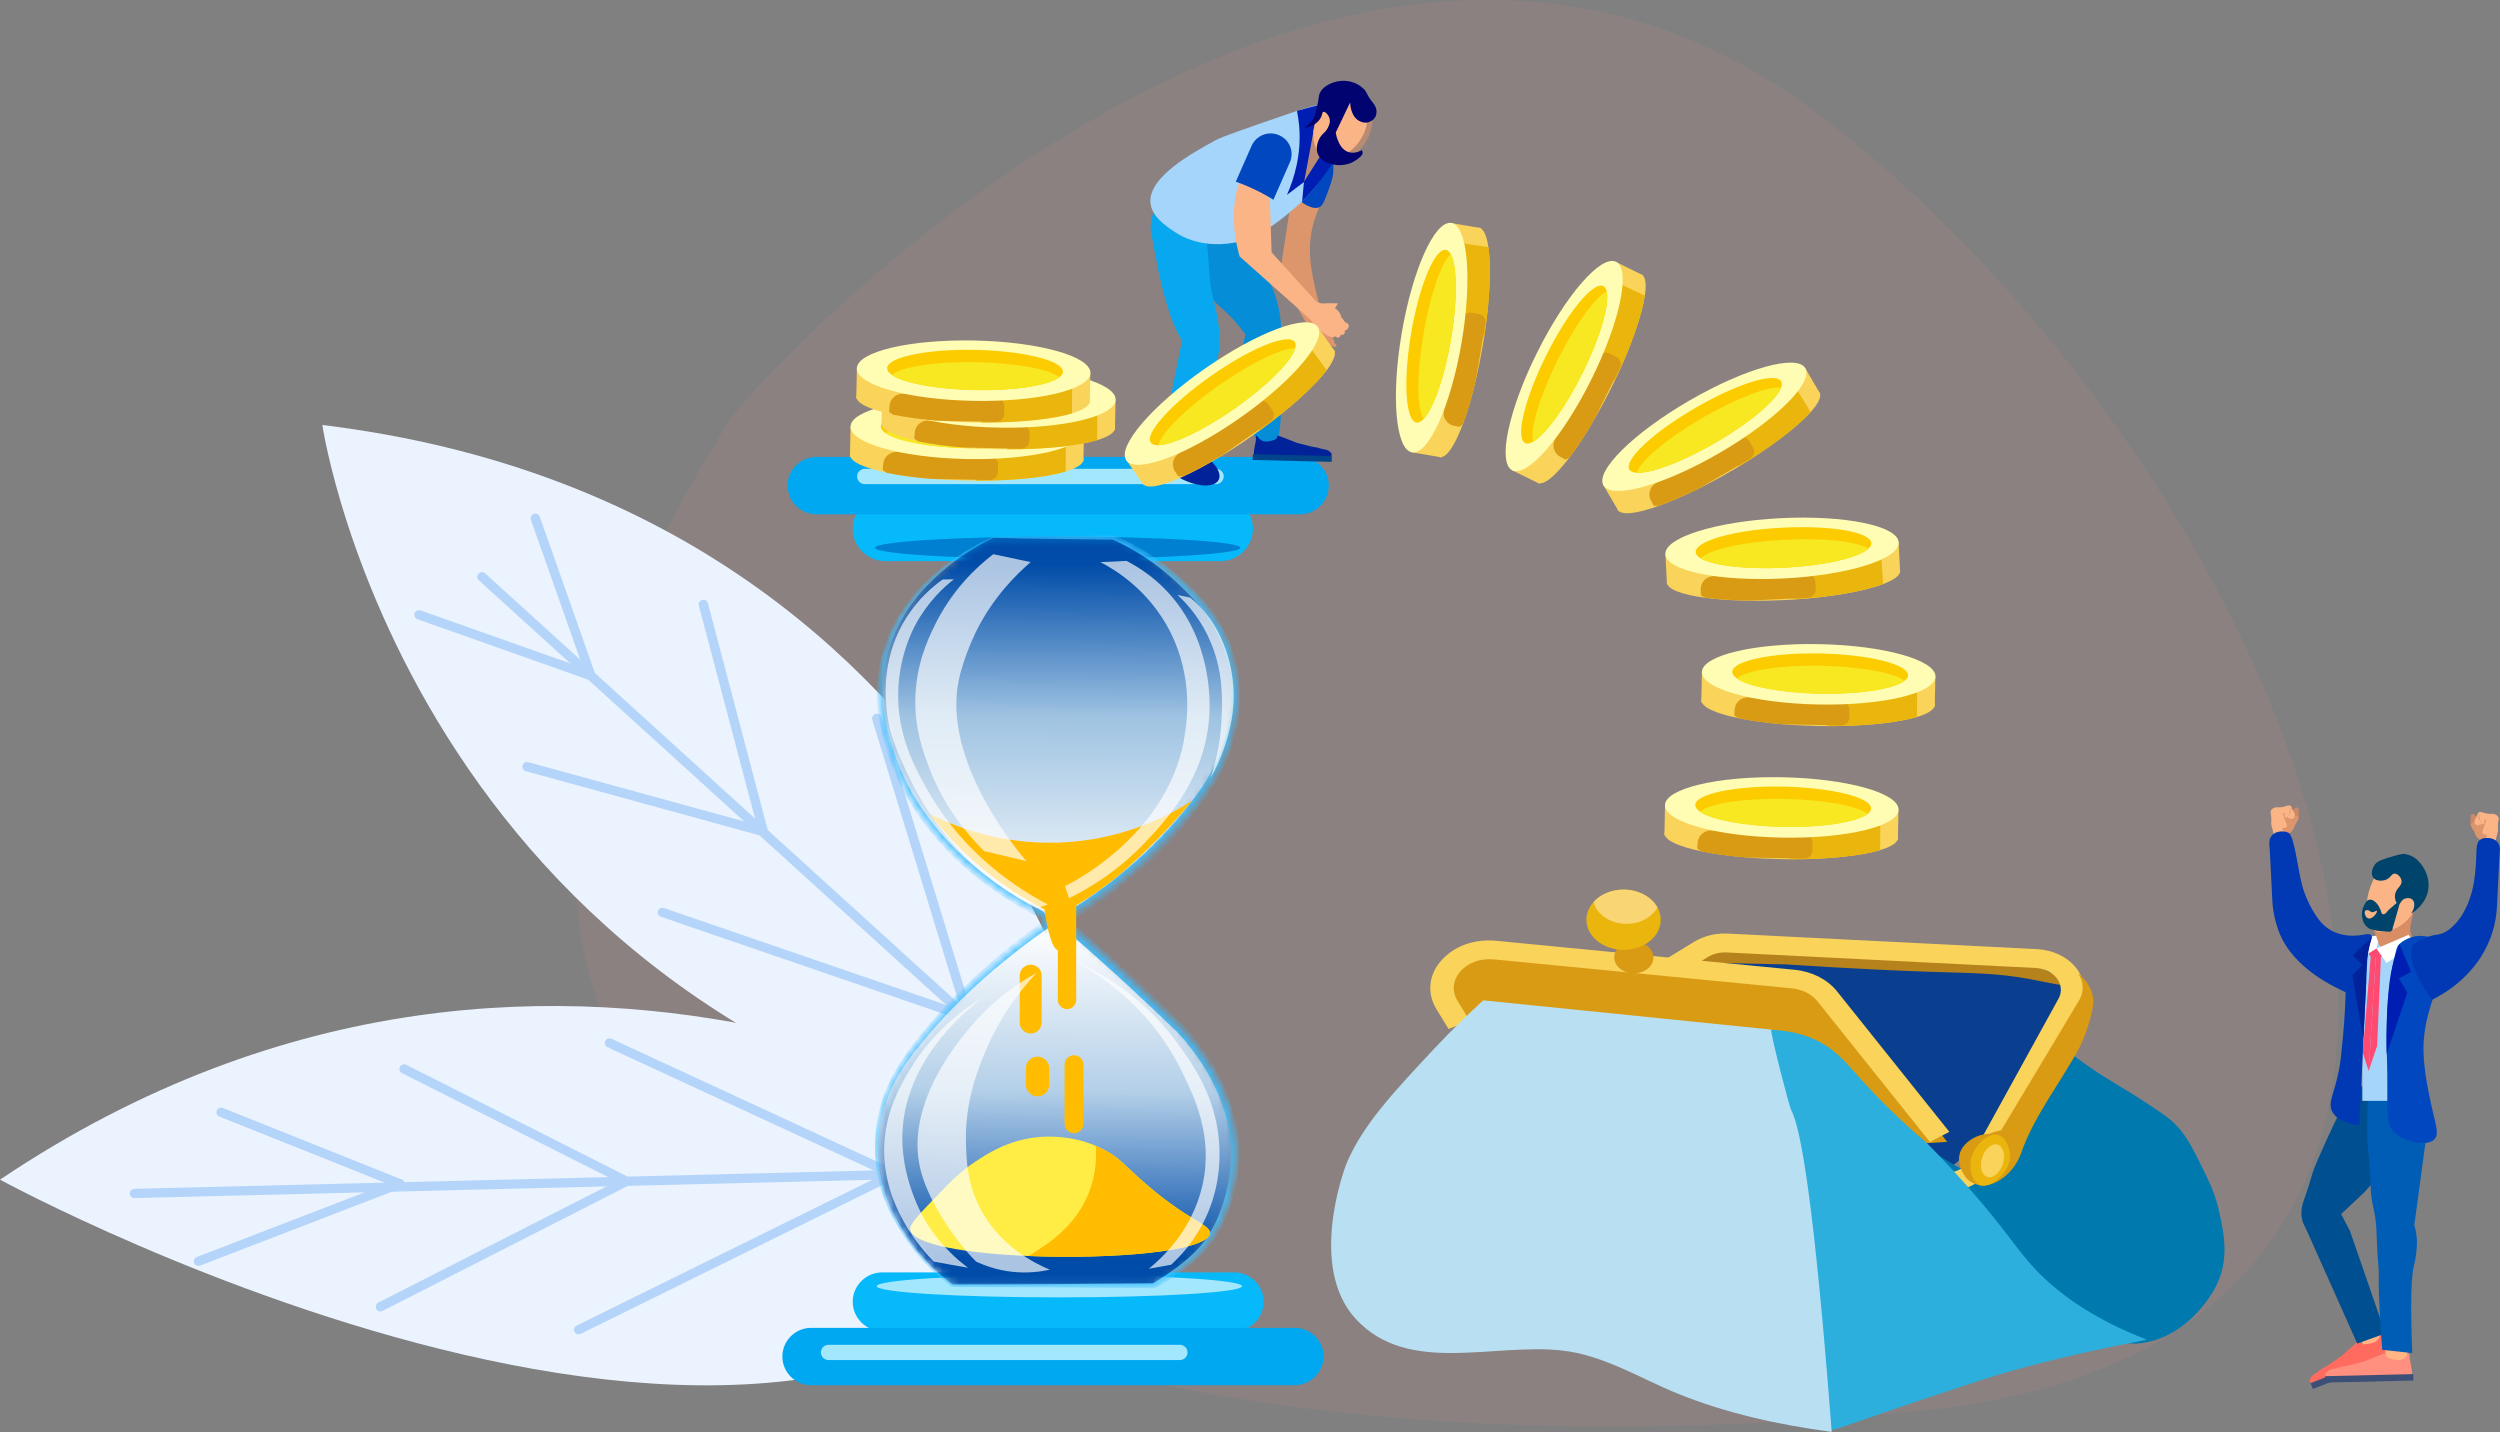 <svg width="309" height="177" viewBox="0 0 309 177" fill="none" xmlns="http://www.w3.org/2000/svg">
<rect x="0" y="0" width="309" height="177" fill="#808080" stroke="none"/>
<g clip-path="url(#clip0_377:4953)">
<path opacity="0.09" d="M224.806 14.145C284.342 59.45 327.642 165.724 236.703 174.451C120.444 185.608 30.251 146.92 90.109 52.074C93.735 46.334 165.253 -31.16 224.806 14.145Z" fill="#FF9696"/>
<path d="M138.968 143.19C138.968 143.19 125.207 62.927 39.843 52.529C39.826 52.512 51.249 130.176 138.968 143.19Z" fill="#EBF3FF"/>
<path d="M138.747 143.072C138.73 143.105 138.696 143.139 138.68 143.173C138.459 143.409 138.103 143.426 137.866 143.223L59.18 71.721C58.943 71.502 58.926 71.147 59.146 70.911C59.366 70.675 59.722 70.658 59.959 70.86L138.646 142.346C138.849 142.531 138.9 142.835 138.747 143.072Z" fill="#B4D5F9"/>
<path d="M120.19 126.04C120.156 126.091 120.139 126.124 120.088 126.158C119.936 126.31 119.699 126.361 119.495 126.293L81.686 113.313C81.381 113.211 81.228 112.891 81.33 112.587C81.432 112.283 81.771 112.131 82.059 112.232L118.783 124.842L107.819 88.972C107.734 88.668 107.903 88.348 108.208 88.246C108.513 88.145 108.835 88.314 108.92 88.618L120.241 125.584C120.292 125.736 120.275 125.905 120.19 126.04Z" fill="#B4D5F9"/>
<path d="M94.837 103.067C94.82 103.101 94.786 103.151 94.752 103.185C94.6 103.337 94.396 103.388 94.193 103.337L64.993 95.319C64.688 95.235 64.501 94.914 64.586 94.61C64.671 94.306 64.993 94.121 65.298 94.205L93.532 101.953L86.38 74.861C86.295 74.557 86.482 74.236 86.787 74.152C87.092 74.068 87.414 74.253 87.499 74.557L94.905 102.628C94.939 102.78 94.922 102.949 94.837 103.067Z" fill="#B4D5F9"/>
<path d="M73.517 83.773C73.449 83.892 73.348 83.976 73.212 84.027C73.043 84.094 72.873 84.06 72.721 83.976C72.602 83.909 72.517 83.807 72.466 83.672L65.62 64.244C65.518 63.94 65.671 63.619 65.976 63.518C66.145 63.45 66.315 63.484 66.467 63.569C66.586 63.636 66.671 63.737 66.721 63.872L73.568 83.301C73.636 83.453 73.602 83.621 73.517 83.773Z" fill="#B4D5F9"/>
<path d="M73.5 83.79C73.365 84.026 73.077 84.128 72.805 84.043L51.587 76.532C51.282 76.431 51.13 76.093 51.248 75.806C51.35 75.502 51.689 75.35 51.994 75.452L73.212 82.963C73.517 83.064 73.67 83.402 73.551 83.689C73.534 83.723 73.517 83.756 73.5 83.79Z" fill="#B4D5F9"/>
<path d="M137.951 144.439C137.951 144.439 70.636 98.324 0 145.806C0 145.806 106.666 203.906 137.951 144.439Z" fill="#EBF3FF"/>
<path d="M136.866 144.827C136.765 144.996 136.595 145.114 136.375 145.114L16.625 148.085C16.303 148.085 16.049 147.849 16.032 147.528C16.032 147.207 16.286 146.954 16.591 146.937L136.341 143.967C136.663 143.967 136.917 144.203 136.934 144.524C136.951 144.625 136.917 144.726 136.866 144.827Z" fill="#B4D5F9"/>
<path d="M110.92 145.452C110.869 145.553 110.785 145.621 110.683 145.671L71.772 164.863C71.484 164.998 71.145 164.88 71.009 164.61C70.874 164.323 70.992 163.986 71.281 163.834L109.107 145.182L75.077 129.433C74.789 129.298 74.67 128.96 74.805 128.673C74.941 128.386 75.28 128.268 75.568 128.386L110.666 144.625C110.869 144.709 110.988 144.912 111.005 145.131C111.005 145.266 110.971 145.367 110.92 145.452Z" fill="#B4D5F9"/>
<path d="M77.958 146.296C77.907 146.38 77.822 146.465 77.72 146.515L47.283 162.028C46.995 162.18 46.656 162.061 46.503 161.774C46.368 161.487 46.469 161.15 46.758 160.998L76.195 146.009L49.69 132.64C49.401 132.505 49.3 132.151 49.435 131.864C49.571 131.577 49.927 131.459 50.215 131.61L77.72 145.502C77.907 145.604 78.042 145.789 78.042 146.009C78.042 146.11 78.008 146.211 77.958 146.296Z" fill="#B4D5F9"/>
<path d="M49.91 146.6C49.774 146.836 49.469 146.954 49.198 146.836L27.116 138.008C27.082 137.991 27.065 137.991 27.031 137.974C26.794 137.839 26.675 137.535 26.794 137.265C26.913 136.978 27.251 136.826 27.54 136.945L49.622 145.773C49.656 145.79 49.673 145.79 49.707 145.806C49.944 145.941 50.062 146.245 49.944 146.515C49.944 146.549 49.927 146.566 49.91 146.6Z" fill="#B4D5F9"/>
<path d="M49.91 146.6C49.842 146.701 49.74 146.802 49.622 146.836L24.743 156.424C24.438 156.542 24.116 156.39 23.997 156.103C23.879 155.799 24.031 155.478 24.337 155.36L49.215 145.772C49.52 145.654 49.842 145.806 49.961 146.093C50.029 146.262 49.995 146.448 49.91 146.6Z" fill="#B4D5F9"/>
<path d="M193.691 135.577C194.267 134.294 199.182 123.66 208.299 119.541C212.333 117.718 216.027 117.364 216.027 117.364C219.027 117.077 220.688 117.533 224.416 117.904C227.653 118.225 230.432 118.208 236.008 118.174C242.973 118.123 245.99 117.701 250.786 118.849C253.481 119.491 254.616 120.132 255.158 121.027C256.107 122.613 254.819 124.403 253.142 127.272C249.329 133.771 250.803 133.383 248.278 136.927C244.871 141.721 240.448 144.878 238.703 145.89C229.958 150.988 211.079 147.123 193.691 135.577Z" fill="#093F8E"/>
<path d="M255.48 129.855C256.158 130.378 257.26 131.205 258.666 132.167C261.09 133.805 262.327 134.362 265.377 136.387C267.123 137.535 268.021 138.126 268.733 138.835C269.868 139.949 270.546 141.046 271.428 142.768C273.004 145.907 273.8 147.477 274.275 149.705C274.902 152.541 275.614 155.816 273.766 159.225C273.512 159.715 270.411 165.353 264.53 166.028C262.7 166.23 260.802 165.943 251.26 160.187C240.312 153.571 238.397 151.309 237.313 148.912C236.059 146.127 235.72 142.734 237.143 142.109C238.957 141.316 242.109 145.671 245.532 144.962C247.278 144.608 248.091 143.139 250.226 139.257C251.192 137.586 252.904 134.514 255.48 129.855Z" fill="#0079AF"/>
<path d="M203.808 123.288C204.079 123.491 207.91 119.102 212.875 119.035C212.943 119.035 214.265 119.069 216.909 119.119C217.01 119.119 218.874 119.17 220.823 119.204C228.823 119.727 234.585 119.98 238.618 120.115C244.312 120.301 246.804 120.267 250.939 121.027C253.277 121.449 255.142 121.955 255.311 121.668C255.531 121.263 252.396 119.372 248.837 118.36C245.431 117.381 243.431 117.701 237.076 117.769C234.466 117.803 229.06 117.853 223.298 117.499C215.688 117.026 214.502 116.283 211.536 117.144C206.096 118.68 203.554 123.086 203.808 123.288Z" fill="#B5821C"/>
<path d="M240.414 147.308C239.872 147.308 239.33 147.258 238.77 147.139L192.335 137.028C190.03 136.522 188.301 135.037 187.844 133.129C187.386 131.222 188.284 129.314 190.2 128.15L209.401 116.402C210.587 115.676 212.061 115.321 213.536 115.389L251.752 117.313C253.786 117.414 255.633 118.326 256.684 119.727C257.734 121.145 257.87 122.883 257.04 124.386L246.075 144.32C245.058 146.177 242.821 147.308 240.414 147.308ZM213.163 117.718C212.434 117.718 211.74 117.904 211.146 118.258L191.945 130.007C190.911 130.648 190.437 131.644 190.691 132.674C190.945 133.703 191.843 134.48 193.097 134.767L239.533 144.877C241.126 145.232 242.77 144.591 243.448 143.375L254.43 123.44C254.887 122.63 254.803 121.719 254.243 120.942C253.667 120.183 252.701 119.71 251.6 119.642L213.366 117.718C213.299 117.718 213.231 117.718 213.163 117.718Z" fill="#F9D35A"/>
<path d="M258.667 123.103C258.802 123.795 258.717 124.386 258.548 125.095C257.955 127.745 256.989 129.534 256.989 129.534C254.65 133.872 251.396 137.94 249.82 142.498C249.701 142.818 249.159 144.456 247.464 145.671C246.448 146.397 245.702 146.481 245.329 146.481C244.533 146.498 243.601 146.211 243.092 145.671C241.889 144.371 243.16 141.67 245.329 140.421C246.126 139.966 246.888 139.78 247.346 139.695C249.329 136.404 251.311 133.112 253.277 129.821C254.379 127.998 255.769 125.668 256.853 123.845C257.057 123.542 257.48 122.816 257.412 121.854C257.362 121.145 257.057 120.605 256.853 120.318C257.48 120.807 258.412 121.752 258.667 123.103Z" fill="#D99B14"/>
<path d="M183.098 124.369C183.81 124.031 184.505 124.116 186.573 124.285C187.606 124.369 189.098 124.47 190.945 124.555C208.164 126.378 215.095 127.053 216.247 127.087C216.434 127.087 217.23 127.103 218.264 127.272C218.84 127.357 218.891 127.407 220.061 127.627C221.603 127.931 221.755 127.914 222.196 128.082C222.603 128.251 223.196 128.555 223.755 129.163C227.602 133.264 231.449 137.383 235.296 141.485C237.093 141.367 238.872 141.249 240.668 141.13C236.262 135.509 231.856 129.889 227.45 124.285C227.009 123.39 226.263 122.31 224.874 121.651C223.67 121.094 222.484 121.077 222.145 121.077C219.4 121.027 205.062 119.575 184.81 117.431C184.522 117.431 180.878 117.465 179.116 119.66C177.37 121.82 178.15 125.23 181.421 127.272C181.624 125.162 182.726 124.538 183.098 124.369Z" fill="#D99B14"/>
<path d="M238.533 141.147L224.636 123.761C223.924 122.867 222.772 122.293 221.467 122.158L184.641 118.579C183.014 118.427 181.471 118.967 180.505 120.065C179.556 121.145 179.421 122.512 180.15 123.711L181.641 126.141L179.048 127.188L177.557 124.757C176.353 122.782 176.557 120.52 178.133 118.731C179.709 116.925 182.251 116.013 184.963 116.284L221.789 119.862C223.941 120.065 225.856 121.044 227.043 122.512L240.939 139.898L238.533 141.147Z" fill="#F9D35A"/>
<path d="M248.108 144C247.684 145.266 246.278 146.633 244.854 146.515C243.058 146.38 241.448 143.882 242.431 142.076C243.109 140.827 245.108 139.763 246.685 140.303C248.278 140.86 248.515 142.801 248.108 144Z" fill="#D99B14"/>
<path d="M248.43 143.173C248.244 145.046 246.092 146.819 244.854 146.532C243.736 146.262 243.244 144.321 243.736 142.869C244.177 141.569 245.583 140.067 246.803 140.269C247.922 140.438 248.532 141.991 248.43 143.173Z" fill="#EAB50C"/>
<path d="M247.6 143.696C247.312 144.81 246.481 145.62 245.753 145.502C245.007 145.384 244.651 144.371 244.939 143.257C245.227 142.143 246.058 141.333 246.786 141.451C247.515 141.569 247.888 142.565 247.6 143.696Z" fill="#F9D35A"/>
<path d="M225.399 176.73C226.365 177.033 226.873 176.611 236.143 173.472C238.601 172.645 241.075 171.851 243.532 171.024C247.803 169.573 254.599 167.631 265.361 165.589C258.141 162.804 254.04 159.479 251.582 156.896C249.193 154.364 247.99 152.102 243.38 146.869C241.261 144.473 239.414 142.548 238.177 141.299C234.313 138.008 231.602 135.189 229.788 133.146C228.009 131.155 226.483 129.23 223.399 128.116C221.399 127.39 219.518 127.272 218.247 127.289C220.06 132.235 222.433 140.067 223.043 149.84C223.924 163.715 220.857 175.345 225.399 176.73Z" fill="#2CAFDD"/>
<path d="M183.319 123.643C181.793 125.044 179.658 127.07 177.268 129.618C172.218 135.02 168.575 138.902 166.524 143.578C166.032 144.709 161.711 156.677 167.575 163.023C174.015 169.995 184.437 165.977 193.08 166.923C198.215 167.496 202.859 170.433 207.333 172.24C213.383 174.687 219.722 176.088 226.399 176.983C224.28 149.3 222.636 139.476 221.382 137.181C221.162 136.775 218.925 128.201 218.908 127.255C207.045 126.057 195.182 124.858 183.319 123.643Z" fill="#B8E0F2"/>
<path d="M201.944 120.301C203.282 120.301 204.367 119.424 204.367 118.343C204.367 117.261 203.282 116.385 201.944 116.385C200.606 116.385 199.521 117.261 199.521 118.343C199.521 119.424 200.606 120.301 201.944 120.301Z" fill="#D99B14"/>
<path d="M205.266 113.684C205.266 115.743 203.215 117.398 200.673 117.398C198.131 117.398 196.08 115.726 196.08 113.684C196.08 112.874 196.402 112.114 196.961 111.49C197.792 110.561 199.148 109.954 200.673 109.954C202.537 109.954 204.147 110.865 204.876 112.165C205.113 112.637 205.266 113.144 205.266 113.684Z" fill="#EAB50C"/>
<path d="M204.859 112.165C204.215 113.346 202.74 114.19 201.046 114.19C199.029 114.19 197.351 113.026 196.961 111.49C197.792 110.561 199.148 109.954 200.673 109.954C202.537 109.97 204.147 110.865 204.859 112.165Z" fill="#F9D673"/>
<path d="M152.542 164.526H109.039C107.039 164.526 105.395 162.888 105.395 160.896C105.395 158.905 107.039 157.267 109.039 157.267H152.542C154.542 157.267 156.186 158.905 156.186 160.896C156.186 162.905 154.542 164.526 152.542 164.526Z" fill="#06B9FA"/>
<path d="M150.848 69.358H109.428C107.208 69.358 105.395 67.552 105.395 65.341C105.395 63.13 107.208 61.324 109.428 61.324H150.831C153.051 61.324 154.864 63.13 154.864 65.341C154.864 67.552 153.051 69.358 150.848 69.358Z" fill="#06B9FA"/>
<path d="M130.935 160.356C143.402 160.356 153.508 159.737 153.508 158.972C153.508 158.208 143.402 157.588 130.935 157.588C118.467 157.588 108.361 158.208 108.361 158.972C108.361 159.737 118.467 160.356 130.935 160.356Z" fill="#A3E7FC"/>
<path d="M130.731 69.088C143.199 69.088 153.305 68.468 153.305 67.704C153.305 66.939 143.199 66.32 130.731 66.32C118.264 66.32 108.158 66.939 108.158 67.704C108.158 68.468 118.264 69.088 130.731 69.088Z" fill="#0080D1"/>
<mask id="mask0_377:4953" style="mask-type:alpha" maskUnits="userSpaceOnUse" x="108" y="66" width="45" height="93">
<path d="M122.783 66.421C121.173 67.147 111.361 71.738 109.157 81.663C108.124 86.339 109.208 90.188 109.903 92.483C113.631 104.738 124.834 111.068 128.647 113.009C128.935 113.38 129.223 113.751 129.528 114.123C122.461 119.001 117.716 123.879 114.784 127.306C111.361 131.323 109.564 134.328 108.785 138.008C108.124 141.147 108.412 143.645 108.53 144.472C109.073 148.304 110.734 150.937 111.784 152.558C113.733 155.579 116.021 157.605 117.784 158.905C126.071 158.905 134.375 158.905 142.662 158.905C143.12 158.651 143.764 158.28 144.509 157.79C144.967 157.487 146.78 156.288 148.136 154.921C150.39 152.642 151.288 149.992 151.763 148.574C151.966 147.967 152.881 145.046 152.644 141.35C152.187 134.632 148.119 129.466 145.916 127.086C145.814 126.968 137.747 119.085 131.833 114.173C131.935 113.853 132.036 113.532 132.155 113.228C139.29 108.89 143.849 104.164 146.543 100.923C150.221 96.484 151.254 93.749 151.712 92.314C152.305 90.458 153.712 85.799 151.915 80.347C150.492 76.025 147.729 73.493 145.645 71.569C142.696 68.835 139.73 67.282 137.697 66.404C132.714 66.421 127.749 66.421 122.783 66.421Z" fill="url(#paint0_linear_377:4953)"/>
</mask>
<g mask="url(#mask0_377:4953)">
<path d="M122.783 66.421C121.173 67.147 111.361 71.738 109.157 81.663C108.124 86.339 109.208 90.188 109.903 92.483C113.631 104.738 124.834 111.068 128.647 113.009C128.935 113.38 129.223 113.751 129.528 114.123C122.461 119.001 117.716 123.879 114.784 127.306C111.361 131.323 109.564 134.328 108.785 138.008C108.124 141.147 108.412 143.645 108.53 144.472C109.073 148.304 110.734 150.937 111.784 152.558C113.733 155.579 116.021 157.605 117.784 158.905C126.071 158.905 134.375 158.905 142.662 158.905C143.12 158.651 143.764 158.28 144.509 157.79C144.967 157.487 146.78 156.288 148.136 154.921C150.39 152.642 151.288 149.992 151.763 148.574C151.966 147.967 152.881 145.046 152.644 141.35C152.187 134.632 148.119 129.466 145.916 127.086C145.814 126.968 137.747 119.085 131.833 114.173C131.935 113.853 132.036 113.532 132.155 113.228C139.29 108.89 143.849 104.164 146.543 100.923C150.221 96.484 151.254 93.749 151.712 92.314C152.305 90.458 153.712 85.799 151.915 80.347C150.492 76.025 147.729 73.493 145.645 71.569C142.696 68.835 139.73 67.282 137.697 66.404C132.714 66.421 127.749 66.421 122.783 66.421Z" fill="url(#paint1_linear_377:4953)"/>
<path d="M122.782 66.472L122.359 66.674C122.223 66.742 122.071 66.809 121.935 66.894C121.799 66.961 121.664 67.045 121.511 67.113L121.105 67.349C120.562 67.653 120.02 67.991 119.495 68.328C118.969 68.666 118.444 69.037 117.935 69.409C117.817 69.51 117.681 69.594 117.563 69.695L117.376 69.847L117.19 69.999L116.817 70.303L116.461 70.607L116.275 70.759L116.105 70.911L115.749 71.232L115.41 71.552L115.241 71.721C115.19 71.772 115.122 71.839 115.071 71.89L114.732 72.228C114.614 72.346 114.512 72.464 114.41 72.565C114.309 72.683 114.19 72.784 114.088 72.903L113.783 73.257L113.631 73.426L113.478 73.612L113.19 73.983C113.139 74.05 113.088 74.101 113.055 74.169L112.919 74.354C112.817 74.472 112.733 74.608 112.631 74.726L112.36 75.114C112.275 75.249 112.173 75.367 112.105 75.502L111.851 75.89C111.817 75.958 111.767 76.025 111.733 76.093L111.614 76.296C110.987 77.376 110.462 78.507 110.055 79.671C109.648 80.853 109.377 82.068 109.224 83.284C109.072 84.516 109.055 85.765 109.157 86.997L109.174 87.234L109.208 87.47L109.258 87.926L109.326 88.381L109.36 88.618L109.394 88.854C109.496 89.462 109.631 90.069 109.801 90.677C109.953 91.285 110.14 91.875 110.326 92.483L110.614 93.361C110.665 93.513 110.716 93.648 110.767 93.8L110.936 94.239C111.394 95.403 111.919 96.534 112.512 97.615C113.715 99.792 115.207 101.818 116.885 103.657C118.562 105.497 120.444 107.168 122.46 108.654C123.46 109.396 124.511 110.105 125.579 110.764C126.646 111.422 127.731 112.03 128.849 112.604L128.951 112.654L129.019 112.739L129.883 113.853L130.205 114.258L129.782 114.545C125.934 117.195 122.291 120.149 118.952 123.407C118.122 124.217 117.308 125.061 116.512 125.922C115.715 126.783 114.936 127.66 114.19 128.555C113.444 129.45 112.733 130.361 112.072 131.323L111.817 131.678L111.58 132.049C111.495 132.167 111.428 132.285 111.343 132.42L111.123 132.792L111.004 132.977L110.902 133.163L110.699 133.534C110.631 133.669 110.563 133.788 110.496 133.923L110.394 134.108L110.343 134.21L110.292 134.311C109.292 136.387 108.716 138.683 108.58 140.995C108.547 141.569 108.53 142.16 108.547 142.734C108.564 143.308 108.614 143.898 108.682 144.472L108.75 144.894C108.767 145.029 108.801 145.181 108.818 145.316L108.902 145.738L108.919 145.84L108.936 145.941L108.987 146.16C109.123 146.717 109.292 147.274 109.479 147.831C109.868 148.929 110.36 149.992 110.936 150.988C111.224 151.494 111.529 151.984 111.851 152.473L112.089 152.845L112.207 153.03C112.241 153.098 112.292 153.149 112.326 153.216L112.58 153.571L112.834 153.925C114.241 155.782 115.919 157.436 117.8 158.803L117.698 158.769L123.918 158.753L130.137 158.719L142.577 158.618L142.407 158.651C142.916 158.364 143.407 158.061 143.899 157.74C144.39 157.419 144.865 157.082 145.339 156.744C146.271 156.052 147.186 155.309 147.966 154.465C148.169 154.263 148.339 154.043 148.525 153.824L148.796 153.486L148.864 153.402L148.932 153.317L149.051 153.149C149.373 152.676 149.678 152.186 149.949 151.68C150.22 151.174 150.457 150.65 150.678 150.11C150.898 149.57 151.084 149.03 151.254 148.473C151.423 147.933 151.576 147.376 151.694 146.802C151.813 146.245 151.915 145.671 151.982 145.097C152.05 144.523 152.101 143.949 152.118 143.375V142.936V142.717V142.497V142.059L152.101 141.637L152.084 141.417C152.084 141.35 152.067 141.282 152.067 141.198L152.033 140.776C151.999 140.489 151.966 140.202 151.915 139.915L151.881 139.695L151.864 139.594L151.847 139.493L151.762 139.071C151.728 138.936 151.694 138.784 151.677 138.649L151.627 138.446L151.576 138.244C151.44 137.687 151.271 137.13 151.084 136.59C151.033 136.455 151 136.32 150.949 136.184L150.796 135.779C150.694 135.509 150.576 135.239 150.457 134.986C149.542 132.876 148.288 130.901 146.831 129.095C146.475 128.639 146.085 128.2 145.695 127.778L145.543 127.627L145.475 127.542L145.441 127.508L145.407 127.475L145.102 127.171L144.458 126.563C143.611 125.753 142.746 124.926 141.899 124.132C140.187 122.512 138.459 120.908 136.696 119.339C134.95 117.752 133.188 116.199 131.375 114.697L131.07 114.444L131.188 114.072L131.51 113.127L131.578 112.924L131.764 112.806C132.849 112.131 133.934 111.456 134.967 110.713C135.493 110.359 136.001 109.97 136.527 109.599C136.781 109.413 137.035 109.211 137.289 109.025L137.662 108.738L138.035 108.434C139.035 107.641 140.001 106.814 140.95 105.953C141.899 105.092 142.797 104.198 143.678 103.286C144.56 102.358 145.407 101.412 146.203 100.433C147.017 99.454 147.78 98.442 148.491 97.395C148.576 97.26 148.678 97.142 148.762 97.007L149.017 96.602C149.051 96.534 149.101 96.467 149.135 96.399L149.254 96.197C149.339 96.062 149.423 95.927 149.491 95.791C149.813 95.251 150.101 94.694 150.372 94.12C150.644 93.546 150.864 92.973 151.067 92.382C151.271 91.774 151.457 91.183 151.61 90.576C151.915 89.36 152.118 88.111 152.186 86.862C152.254 85.613 152.203 84.347 151.999 83.115C151.61 80.634 150.678 78.254 149.22 76.194C148.864 75.671 148.474 75.181 148.068 74.692C147.661 74.202 147.22 73.747 146.78 73.291C146.339 72.835 145.865 72.396 145.407 71.957C145.288 71.839 145.17 71.738 145.051 71.637C144.932 71.535 144.814 71.417 144.695 71.316C144.458 71.113 144.221 70.894 143.966 70.691C142.001 69.071 139.814 67.704 137.493 66.674L137.594 66.691L130.154 66.607L126.426 66.556L122.782 66.472ZM122.765 66.37L126.477 66.32L130.205 66.269L137.679 66.185H137.73L137.781 66.201C140.17 67.214 142.441 68.548 144.475 70.168C144.729 70.371 144.983 70.573 145.221 70.793C145.339 70.894 145.458 71.012 145.593 71.113C145.712 71.215 145.831 71.333 145.949 71.434C146.424 71.873 146.898 72.312 147.373 72.768C147.83 73.223 148.288 73.696 148.729 74.186C149.152 74.675 149.576 75.181 149.949 75.722C150.728 76.785 151.372 77.95 151.881 79.165C152.389 80.38 152.762 81.646 152.982 82.946C153.203 84.246 153.287 85.562 153.22 86.879C153.169 88.196 152.965 89.495 152.66 90.778C152.508 91.42 152.321 92.044 152.118 92.669C151.915 93.293 151.677 93.918 151.389 94.525C151.118 95.133 150.813 95.707 150.491 96.281C150.406 96.416 150.322 96.568 150.237 96.703L150.118 96.922C150.084 96.99 150.034 97.058 149.983 97.125L149.728 97.547C149.644 97.682 149.542 97.817 149.457 97.952C148.729 99.032 147.949 100.079 147.136 101.092C146.322 102.104 145.458 103.083 144.577 104.029C143.678 104.974 142.763 105.886 141.797 106.763C140.831 107.641 139.848 108.502 138.831 109.312L138.459 109.616L138.069 109.92C137.815 110.122 137.56 110.325 137.289 110.511C136.764 110.899 136.238 111.287 135.713 111.641C134.645 112.401 133.544 113.093 132.442 113.768L132.696 113.448L132.374 114.393L132.188 113.768L132.866 114.342C133.086 114.528 133.324 114.73 133.544 114.916C133.984 115.304 134.442 115.693 134.883 116.081C135.323 116.469 135.764 116.857 136.205 117.262L136.865 117.853L137.526 118.444C139.272 120.048 141.001 121.651 142.712 123.288C143.577 124.099 144.424 124.926 145.271 125.753L145.898 126.377L146.22 126.698L146.271 126.749L146.305 126.783L146.373 126.867L146.525 127.036C146.932 127.491 147.322 127.947 147.695 128.42C148.44 129.365 149.135 130.344 149.762 131.374C150.389 132.403 150.949 133.467 151.423 134.581C151.542 134.851 151.66 135.138 151.762 135.425L151.915 135.847C151.966 135.982 152.016 136.134 152.067 136.269C152.254 136.843 152.423 137.417 152.576 138.007L152.626 138.227L152.677 138.446C152.711 138.598 152.745 138.733 152.779 138.885L152.864 139.324L152.881 139.442L152.898 139.56L152.932 139.78C152.982 140.084 153.016 140.388 153.05 140.674L153.084 141.13C153.084 141.198 153.101 141.282 153.101 141.35L153.118 141.569L153.135 142.025V142.481V142.7V142.919L153.118 143.375C153.084 143.983 153.033 144.574 152.965 145.181C152.881 145.772 152.779 146.38 152.643 146.954C152.508 147.544 152.355 148.118 152.169 148.709C151.982 149.266 151.779 149.84 151.542 150.397C151.305 150.954 151.05 151.494 150.762 152.034C150.474 152.558 150.152 153.081 149.779 153.571L149.644 153.756L149.576 153.841L149.508 153.925L149.22 154.279C149.017 154.516 148.83 154.735 148.61 154.955C148.508 155.056 148.407 155.174 148.288 155.275L148.118 155.427L147.949 155.579C147.729 155.782 147.491 155.984 147.271 156.17C146.814 156.558 146.322 156.913 145.848 157.267C145.356 157.622 144.865 157.942 144.356 158.263C143.848 158.584 143.339 158.888 142.797 159.175L142.712 159.225H142.628L130.188 159.124L123.969 159.09L117.749 159.073H117.698L117.647 159.04C116.698 158.331 115.8 157.571 114.953 156.744C114.851 156.643 114.749 156.541 114.648 156.423L114.343 156.102C114.139 155.883 113.936 155.664 113.749 155.444C113.546 155.225 113.36 154.988 113.173 154.769C113.088 154.651 112.987 154.533 112.902 154.415L112.766 154.246L112.631 154.06C112.275 153.587 111.936 153.098 111.614 152.608C111.292 152.119 110.987 151.613 110.682 151.106C110.089 150.076 109.58 149.013 109.174 147.899C108.97 147.342 108.801 146.768 108.665 146.194L108.614 145.975L108.58 145.873L108.564 145.772L108.479 145.333C108.445 145.181 108.428 145.046 108.394 144.894L108.326 144.456C108.242 143.865 108.191 143.274 108.157 142.683C108.123 142.092 108.14 141.502 108.157 140.911C108.191 140.32 108.242 139.729 108.326 139.138C108.411 138.548 108.513 137.974 108.648 137.383C108.682 137.231 108.716 137.096 108.75 136.944C108.784 136.809 108.818 136.657 108.869 136.522L109.004 136.1L109.072 135.881L109.14 135.678L109.292 135.256C109.343 135.121 109.394 134.986 109.462 134.834C109.563 134.564 109.699 134.294 109.818 134.007C110.309 132.927 110.919 131.897 111.563 130.901C112.224 129.905 112.936 128.96 113.665 128.048C114.41 127.12 115.173 126.225 115.953 125.348C116.156 125.128 116.342 124.909 116.546 124.689C116.749 124.47 116.935 124.251 117.139 124.048L117.749 123.407L118.376 122.782C121.698 119.423 125.341 116.385 129.222 113.684L129.121 114.376L128.239 113.262L128.409 113.397C126.121 112.232 123.935 110.882 121.884 109.363C120.85 108.603 119.867 107.793 118.918 106.932C117.969 106.071 117.054 105.177 116.207 104.214C114.495 102.307 112.987 100.214 111.75 97.952C111.14 96.821 110.614 95.656 110.157 94.458L109.987 94.002C109.936 93.85 109.868 93.698 109.835 93.546L109.546 92.635C109.36 92.027 109.191 91.42 109.038 90.795C108.886 90.171 108.75 89.546 108.648 88.905L108.614 88.668L108.58 88.432L108.513 87.959L108.462 87.487L108.445 87.25L108.428 87.014C108.343 85.731 108.377 84.431 108.564 83.165C108.75 81.883 109.055 80.634 109.496 79.435C109.936 78.22 110.512 77.072 111.173 75.975L111.292 75.772C111.326 75.705 111.377 75.637 111.428 75.57L111.699 75.165C111.783 75.029 111.885 74.894 111.97 74.776L112.258 74.388C112.36 74.253 112.461 74.135 112.546 74.017C112.648 73.899 112.749 73.763 112.851 73.645L113.156 73.274L113.309 73.088L113.478 72.92L113.8 72.565C113.902 72.447 114.021 72.329 114.139 72.228C114.258 72.109 114.359 71.991 114.478 71.89L114.817 71.552C114.868 71.502 114.936 71.434 114.987 71.383L115.156 71.232L115.512 70.911L115.885 70.607L116.071 70.455L116.258 70.303L116.63 69.999L117.003 69.712L117.19 69.561L117.376 69.425C117.512 69.341 117.63 69.24 117.766 69.155C118.291 68.784 118.817 68.446 119.359 68.109C119.901 67.771 120.461 67.467 121.02 67.18L121.443 66.961C121.579 66.894 121.732 66.826 121.867 66.758C122.003 66.691 122.155 66.623 122.308 66.556L122.528 66.455C122.613 66.438 122.698 66.404 122.765 66.37Z" fill="#3EBEFF"/>
</g>
<path d="M149.543 152.44C149.255 154.702 137.358 155.664 127.122 155.242C119.478 154.921 112.75 153.841 112.496 151.933C112.411 151.326 113.581 150.11 115.919 147.68C117.394 146.144 118.631 144.844 120.529 143.595C122.088 142.565 124.647 140.877 128.376 140.54C129.409 140.455 132.324 140.287 135.477 141.637C135.782 141.772 136.087 141.924 136.409 142.076C138.205 143.004 138.849 143.848 140.849 145.654C146.746 150.954 149.695 151.309 149.543 152.44Z" fill="#FFEC45"/>
<path d="M149.543 152.44C149.255 154.702 137.358 155.664 127.122 155.242C129.85 153.604 133.138 151.326 134.68 147.173C135.477 145.013 135.51 143.173 135.46 141.637C135.765 141.772 136.07 141.924 136.392 142.076C138.188 143.004 138.832 143.848 140.832 145.654C146.747 150.954 149.695 151.309 149.543 152.44Z" fill="#FFBC00"/>
<path d="M147.374 98.931C144.899 100.535 139.629 103.489 132.274 104.063C123.902 104.721 117.58 101.953 114.937 100.602C117.055 103.337 120.105 106.629 124.359 109.566C125.986 110.697 127.579 111.625 129.088 112.384C129.494 115.305 130.155 117.432 130.782 117.432C131.409 117.432 132.036 115.254 132.375 112.283C133.307 111.743 134.595 110.95 136.053 109.903C138.629 108.046 140.357 106.375 142.018 104.755C143.51 103.303 145.357 101.362 147.374 98.931Z" fill="#FFBC00"/>
<path d="M131.884 124.724C131.257 124.724 130.748 124.217 130.748 123.593V111.777C130.748 111.152 131.257 110.646 131.884 110.646C132.511 110.646 133.019 111.152 133.019 111.777V123.593C133.019 124.2 132.511 124.724 131.884 124.724Z" fill="#FFBC00"/>
<path d="M132.748 140.067C132.104 140.067 131.579 139.544 131.579 138.902V131.593C131.579 130.952 132.104 130.429 132.748 130.429C133.392 130.429 133.917 130.952 133.917 131.593V138.902C133.917 139.527 133.392 140.067 132.748 140.067Z" fill="#FFBC00"/>
<path d="M127.393 127.745C126.647 127.745 126.037 127.137 126.037 126.395V120.588C126.037 119.845 126.647 119.238 127.393 119.238C128.138 119.238 128.748 119.845 128.748 120.588V126.395C128.748 127.137 128.138 127.745 127.393 127.745Z" fill="#FFBC00"/>
<path d="M128.24 135.51C127.444 135.51 126.8 134.868 126.8 134.075V132.032C126.8 131.239 127.444 130.598 128.24 130.598C129.037 130.598 129.681 131.239 129.681 132.032V134.075C129.681 134.868 129.037 135.51 128.24 135.51Z" fill="#FFBC00"/>
<path opacity="0.67" d="M127.393 69.476C125.579 71.029 122.851 73.73 120.766 77.815C120.766 77.815 119.173 80.921 118.512 84.043C116.36 94.171 126.088 105.548 126.884 106.443C125.139 106.021 123.393 105.616 121.631 105.194C119.377 102.966 116.665 99.606 114.886 94.998C114.106 92.956 113.038 90.12 113.14 86.288C113.242 82.187 114.614 79.199 115.394 77.579C117.563 72.987 120.716 70.067 122.766 68.497C124.308 68.818 125.851 69.156 127.393 69.476Z" fill="white"/>
<path opacity="0.67" d="M117.902 71.603C116.665 72.565 114.699 74.354 113.157 77.207C112.835 77.798 111.276 80.769 111.039 84.921C110.7 90.745 113.208 95.184 114.902 98.104C119.326 105.717 125.8 109.835 129.511 111.793C129.07 111.945 128.613 112.097 128.172 112.249C125.867 111.101 123.122 109.413 120.393 106.949C119.139 105.818 115.224 102.088 112.276 95.876C110.903 92.973 109.767 90.576 109.53 87.082C109.412 85.427 109.174 80.887 112.005 76.38C113.513 73.983 115.326 72.464 116.512 71.62C116.987 71.603 117.445 71.603 117.902 71.603Z" fill="white"/>
<path opacity="0.67" d="M136.002 69.476C137.765 70.388 141.408 72.599 144.001 76.937C147.526 82.845 146.747 88.702 146.492 90.492C144.849 102.746 132.918 108.89 131.63 109.532C131.799 110.021 131.969 110.528 132.121 111.017C134.578 109.819 138.188 107.692 141.612 104.046C144.255 101.227 149.018 96.163 149.475 88.365C149.56 86.93 149.882 78.929 144.103 72.937C142.34 71.097 140.493 69.983 139.239 69.325C138.171 69.392 137.087 69.443 136.002 69.476Z" fill="white"/>
<path opacity="0.67" d="M147.102 73.865C147.865 74.489 148.95 75.519 149.949 77.072C150.373 77.73 152.153 80.6 152.441 84.853C152.661 88.094 151.915 90.542 151.441 92.027C150.865 93.834 150.17 95.234 149.611 96.18C150.187 94.475 150.848 91.977 150.983 88.854C151.085 86.558 151.221 83.183 149.678 79.469C148.543 76.718 146.916 74.793 145.543 73.544C146.086 73.662 146.594 73.764 147.102 73.865Z" fill="white"/>
<path opacity="0.67" d="M128.138 120.233C126.02 122.478 123.478 125.804 121.648 130.311C120.715 132.606 119.241 136.37 119.394 141.384C119.461 143.409 119.546 146.127 121.021 149.098C123.461 154.01 127.986 156.204 129.765 156.93C128.681 157.166 127.02 157.419 125.02 157.183C123.122 156.964 121.631 156.39 120.648 155.934C119.919 155.208 118.936 154.111 117.902 152.693C117.326 151.916 114.682 148.186 113.784 144.608C111.513 135.577 120.139 126.597 121.648 125.078C124.037 122.698 126.444 121.179 128.138 120.233Z" fill="white"/>
<path opacity="0.67" d="M119.648 156.694C118.258 155.664 116.055 153.756 114.276 150.718C113.987 150.229 111.632 146.093 111.53 141.012C111.327 130.564 120.851 123.778 121.648 123.221C119.411 124.521 115.377 127.289 112.411 132.302C111.327 134.109 109.615 137.079 109.327 141.029C108.734 148.878 114.157 154.651 115.411 155.934C116.818 156.204 118.224 156.44 119.648 156.694Z" fill="white"/>
<path opacity="0.67" d="M133.019 118.866C136.155 120.622 142.154 124.622 145.882 132.049C147.526 135.324 150.017 140.303 148.628 146.481C147.357 152.085 143.577 155.529 142.001 156.812C142.917 156.643 143.832 156.474 144.747 156.322C145.831 155.326 147.374 153.706 148.611 151.343C150.729 147.359 150.746 143.696 150.729 142.38C150.678 135.746 147.119 131.053 145.137 128.42C141.018 123.002 135.985 120.217 133.019 118.866Z" fill="white"/>
<path d="M160.677 63.569H100.904C98.938 63.569 97.345 61.965 97.345 60.024C97.345 58.066 98.955 56.479 100.904 56.479H160.677C162.643 56.479 164.236 58.083 164.236 60.024C164.236 61.982 162.643 63.569 160.677 63.569Z" fill="#00A7F1"/>
<path d="M160.016 171.21H100.26C98.294 171.21 96.701 169.606 96.701 167.665C96.701 165.707 98.311 164.121 100.26 164.121H160.033C161.999 164.121 163.592 165.724 163.592 167.665C163.575 169.606 161.982 171.21 160.016 171.21Z" fill="#00A7F1"/>
<path d="M150.306 59.838H106.887C106.361 59.838 105.938 59.416 105.938 58.893C105.938 58.37 106.361 57.947 106.887 57.947H150.306C150.831 57.947 151.255 58.37 151.255 58.893C151.238 59.416 150.814 59.838 150.306 59.838Z" fill="#A3E7FC"/>
<path d="M145.831 168.104H102.412C101.887 168.104 101.463 167.682 101.463 167.159C101.463 166.636 101.887 166.214 102.412 166.214H145.831C146.357 166.214 146.78 166.636 146.78 167.159C146.78 167.682 146.357 168.104 145.831 168.104Z" fill="#A3E7FC"/>
<path d="M158.355 41.659C156.22 42.418 155.067 42.131 154.39 41.709C153.762 41.304 153.661 40.831 152.508 39.566C151.678 38.654 151.153 38.249 150.627 37.759C150.153 37.321 146.035 33.472 147.017 30.315C147.119 29.978 147.407 29.066 148.204 28.661C150.305 27.581 154.237 30.721 156.186 33.624C158.203 36.628 158.406 39.819 158.355 41.659Z" fill="#058DD8"/>
<path d="M156.339 55.618C154.915 54.96 153.813 50.385 153.542 48.799C153.22 46.841 153.288 39.92 155.339 38.992C159.186 37.253 158.287 43.465 158.169 45.22C158.05 47.01 159.287 56.175 156.339 55.618Z" fill="#058DD8"/>
<path d="M155.086 55.145C155.17 54.656 155.221 54.622 155.238 54.268C155.255 54.031 155.238 53.846 155.306 53.829C155.374 53.812 155.441 54.031 155.679 54.251C155.933 54.487 156.204 54.538 156.306 54.555C156.543 54.605 156.729 54.572 157.102 54.487C157.526 54.403 157.645 54.301 157.679 54.268C157.831 54.133 157.899 53.947 157.933 53.829L158.729 54.116L160.305 54.74L162.085 55.196L162.881 55.331C163 55.382 163.17 55.432 163.407 55.483C163.83 55.584 164 55.584 164.203 55.702C164.237 55.736 164.627 55.972 164.61 56.209C164.576 56.428 164.22 56.563 164.085 56.614C163.034 56.968 161.221 56.631 160.153 56.513C157.899 56.26 156.763 56.141 155.916 56.378C155.763 56.428 155.272 56.563 155.069 56.327C154.916 56.192 154.967 55.837 155.086 55.145Z" fill="#022299"/>
<path d="M154.83 56.85L164.592 57.087L164.609 56.378C161.423 56.293 158.22 56.226 155.033 56.141C154.966 56.141 154.915 56.141 154.847 56.141C154.83 56.378 154.83 56.614 154.83 56.85Z" fill="#00458A"/>
<path d="M147.882 55.719C149.898 56.749 151.119 58.353 150.627 59.315C150.136 60.277 148.102 60.226 146.085 59.213C144.069 58.184 142.848 56.58 143.34 55.618C143.848 54.656 145.882 54.707 147.882 55.719Z" fill="#022299"/>
<path d="M149.95 44.157C144.798 45.71 143.018 32.307 142.323 29.016C141.662 25.893 144.645 21.656 147.712 25.201C149.441 27.21 149.272 32.864 149.644 35.379C150.017 37.692 151.627 41.996 149.95 44.157Z" fill="#07A8EF"/>
<path d="M145.577 57.255L145.306 57.205C144.103 56.968 143.323 55.787 143.56 54.588L146.018 42.52C146.255 41.321 147.441 40.545 148.645 40.781L148.916 40.831C150.119 41.068 150.899 42.249 150.661 43.448L148.204 55.517C147.95 56.715 146.78 57.492 145.577 57.255Z" fill="#07A8EF"/>
<path d="M162.779 36.493C162.66 36.054 162.508 35.447 162.355 34.704C162.236 34.113 162.084 33.32 161.982 32.408C161.965 32.223 161.813 30.923 161.982 29.488C162.372 26.045 163.829 25.083 163.185 23.665C162.728 22.618 161.372 21.842 160.457 22.163C159.457 22.5 158.779 24.205 159.355 26.281C158.949 28.898 158.542 31.497 158.152 34.113C159.406 36.341 160.677 38.553 161.931 40.781C162.05 40.882 162.575 41.304 162.999 41.118C162.999 41.118 163.152 41.051 163.27 40.899C163.711 40.241 162.88 36.898 162.779 36.493Z" fill="#DD966C"/>
<path d="M161.372 25.302C161.66 25.454 162.423 25.876 163.05 25.623C163.287 25.522 163.541 25.319 164.05 23.901C164.524 22.618 164.761 21.96 164.795 21.217C164.812 20.762 164.897 18.803 164.185 18.533C162.948 18.078 159.372 22.855 160.423 24.492C160.609 24.762 160.982 25.083 161.372 25.302Z" fill="#0047C0"/>
<path d="M159.067 14.128C153.729 15.968 151.068 16.896 150.271 17.318C147.373 18.905 141.815 21.926 142.205 25.15C142.408 26.754 143.984 27.851 145.035 28.56C147.526 30.282 150.221 30.214 151.085 30.164C154.864 29.995 157.491 27.834 159.762 25.944C162.05 24.053 163.117 22.365 163.389 21.926C164.812 19.614 165.117 17.69 165.202 17.099C165.422 15.529 165.626 14.027 164.795 13.284C163.914 12.508 162.304 13.014 159.067 14.128Z" fill="#A5D5FA"/>
<path d="M161.49 23.26C161.728 23.294 161.88 22.703 162.592 21.454C163.778 19.378 164.304 19.378 164.507 18.348C164.71 17.318 164.456 16.035 163.592 15.141C163.084 14.618 161.965 13.774 161.27 14.128C160.779 14.381 160.745 15.141 160.965 19.445C161.118 22.315 161.185 23.226 161.49 23.26Z" fill="#B98B74"/>
<path d="M163.592 18.652C162.779 19.918 161.982 21.201 161.169 22.467C161.101 23.277 161.016 24.087 160.948 24.88C162.287 23.598 163.473 22.078 164.914 19.85C164.473 19.445 164.033 19.04 163.592 18.652Z" fill="#001EB2"/>
<path d="M160.304 13.706C160.423 14.28 160.508 14.888 160.575 15.546C160.881 19.074 159.965 22.061 159.067 24.087C159.779 23.547 160.474 23.024 161.186 22.483C161.779 19.327 162.355 16.154 162.948 12.997C162.067 13.216 161.186 13.453 160.304 13.706Z" fill="#001EB2"/>
<path d="M153.22 31.7C156.118 34.282 158.999 36.848 161.897 39.431C162.236 38.789 162.575 38.165 162.914 37.523C160.999 35.413 159.084 33.303 157.169 31.193C157.067 28.054 156.966 24.897 156.864 21.758C156.559 21.622 155.152 21.015 154.034 21.656C153.373 22.044 152.983 22.753 152.729 24.273C152.458 25.724 152.237 28.273 153.22 31.7Z" fill="#FBB486"/>
<path d="M159.644 19.04C159.644 19.377 159.576 19.732 159.424 20.07L157.39 24.695C156.56 24.154 155.475 23.58 154.238 23.04C153.73 22.821 153.221 22.618 152.747 22.45L154.696 18.027C155.272 16.727 156.797 16.137 158.085 16.71C159.068 17.116 159.644 18.061 159.644 19.04Z" fill="#0047C0"/>
<path d="M164.473 42.942C164.388 43.093 164.185 43.161 164.016 43.06L163.406 42.705C163.253 42.621 163.185 42.418 163.287 42.25C163.372 42.098 163.575 42.03 163.744 42.131L164.355 42.486C164.507 42.587 164.575 42.79 164.473 42.942Z" fill="#DD966C"/>
<path d="M164.219 43.684C164.117 43.836 163.897 43.87 163.745 43.769L162.779 43.077C162.626 42.975 162.592 42.756 162.694 42.604C162.796 42.452 163.016 42.418 163.168 42.52L164.134 43.212C164.287 43.313 164.321 43.532 164.219 43.684Z" fill="#DD966C"/>
<path d="M163.745 44.275C163.609 44.427 163.372 44.427 163.236 44.292L162.27 43.414C162.118 43.279 162.118 43.043 162.253 42.908C162.389 42.756 162.626 42.756 162.762 42.891L163.728 43.769C163.863 43.887 163.88 44.123 163.745 44.275Z" fill="#DD966C"/>
<path d="M163.168 44.832C162.999 44.916 162.813 44.832 162.728 44.68L162.372 43.937C162.287 43.769 162.372 43.583 162.524 43.498C162.694 43.414 162.88 43.498 162.965 43.65L163.321 44.393C163.406 44.562 163.338 44.764 163.168 44.832Z" fill="#DD966C"/>
<path d="M164.626 42.756C164.727 42.824 164.778 42.857 164.863 42.874C164.931 42.891 165.049 42.908 165.134 42.84C165.202 42.79 165.202 42.705 165.202 42.688C164.914 42.418 164.863 42.283 164.897 42.216C164.914 42.182 164.931 42.131 164.914 42.064C164.897 42.013 164.846 41.98 164.812 41.946C164.711 41.844 164.727 41.726 164.677 41.574C164.643 41.49 164.524 41.389 164.287 41.203C164.083 41.034 164.033 41.001 163.812 40.815C163.643 40.663 163.66 40.663 163.609 40.629C163.406 40.494 163.168 40.511 162.812 40.562C161.965 40.663 161.897 40.629 161.796 40.714C161.711 40.798 161.66 40.967 161.558 41.321C161.423 41.777 161.355 41.996 161.457 42.25C161.474 42.317 161.558 42.503 161.745 42.57C161.863 42.621 161.965 42.587 162.202 42.52C162.88 42.334 162.948 42.418 163.117 42.267C163.321 42.081 163.304 41.861 163.473 41.844C163.558 41.844 163.575 41.912 163.812 41.996C163.965 42.047 164.016 42.03 164.083 42.098C164.151 42.182 164.117 42.233 164.168 42.351C164.202 42.469 164.355 42.57 164.626 42.756Z" fill="#DD966C"/>
<path d="M162.185 37C162.219 37.017 162.304 37.05 162.524 37.202C162.592 37.236 162.66 37.287 162.778 37.337C162.863 37.371 163.151 37.489 163.558 37.506C163.829 37.523 163.914 37.472 164.1 37.472C164.202 37.472 164.287 37.472 164.338 37.472C164.49 37.489 164.778 37.489 165.371 37.489C165.253 37.709 165.117 37.911 164.999 38.131C165.185 38.215 165.304 38.316 165.371 38.401C165.49 38.536 165.575 38.671 165.643 38.806C165.693 38.89 165.71 38.958 165.744 39.008C165.744 39.008 165.744 39.11 165.761 39.16C165.778 39.245 165.846 39.279 165.931 39.363C166.015 39.447 166.032 39.532 166.1 39.616C166.304 39.954 166.609 39.903 166.693 40.156C166.761 40.359 166.626 40.561 166.592 40.612C166.558 40.663 166.49 40.764 166.354 40.815C166.27 40.848 166.202 40.848 166.168 40.848C166.185 40.882 166.236 40.933 166.236 41.034C166.236 41.186 166.117 41.27 166.1 41.304C166.083 41.321 165.965 41.422 165.812 41.389C165.761 41.372 165.71 41.338 165.693 41.321C165.693 41.355 165.71 41.405 165.693 41.473C165.66 41.591 165.558 41.659 165.524 41.675C165.49 41.692 165.388 41.76 165.27 41.726C165.151 41.692 165.134 41.574 165.049 41.574C164.999 41.574 164.965 41.625 164.914 41.642C164.88 41.675 164.761 41.743 164.422 41.625C164.05 41.507 163.711 41.254 163.558 41.135C162.982 40.713 162.694 40.494 162.558 40.325C162.389 40.123 162.423 40.106 162.135 39.734C161.982 39.532 161.813 39.329 161.592 39.11C161.44 38.958 161.202 38.755 160.914 38.536C161.711 37.169 162.05 36.932 162.185 37Z" fill="#FBB486"/>
<path d="M168.897 17.421C167.676 19.531 165.388 20.476 163.778 19.565C163.66 19.497 163.541 19.413 163.423 19.328C162.118 18.265 161.948 16.02 163.067 14.079C164.219 12.087 166.338 11.125 167.931 11.8C168.015 11.834 168.1 11.884 168.185 11.935C169.812 12.847 170.117 15.311 168.897 17.421Z" fill="#B98B74"/>
<path d="M168.286 17.048C167.134 19.04 165.016 20.002 163.423 19.31C162.118 18.247 161.948 16.002 163.067 14.06C164.219 12.069 166.338 11.106 167.931 11.782C169.236 12.862 169.422 15.107 168.286 17.048Z" fill="#FBB486"/>
<path d="M169.676 12.676C169.795 12.828 170.032 13.115 170.117 13.554C170.134 13.689 170.185 14.027 170.015 14.398C169.727 15.006 169.066 15.124 168.998 15.141C168.507 15.225 168.117 15.006 167.981 14.938C166.914 14.347 166.88 12.794 166.88 12.659C166.287 13.892 165.693 15.141 165.1 16.373C165.134 16.592 165.185 16.913 165.338 17.284C165.507 17.706 165.846 18.517 166.643 18.787C167.422 19.057 168.168 18.652 168.32 18.55C168.371 18.618 168.422 18.736 168.422 18.888C168.422 19.074 168.303 19.209 168.185 19.327C167.524 19.968 166.812 20.205 166.812 20.205C166.422 20.323 165.507 20.593 164.456 20.238C163.999 20.087 163.236 19.816 162.914 19.107C162.558 18.348 162.863 17.419 163.219 16.896C163.524 16.441 163.795 16.407 164.1 15.833C164.253 15.546 164.456 15.124 164.338 14.668C164.219 14.179 163.778 13.757 163.558 13.824C163.423 13.875 163.456 14.06 163.321 14.398C163.05 15.04 162.473 15.377 162.304 15.461C161.863 15.715 161.457 15.782 161.202 15.799C161.524 15.597 162.016 15.242 162.338 14.634C162.406 14.499 162.541 14.246 162.745 13.402C163.067 12.052 162.931 11.95 163.117 11.528C163.592 10.465 164.965 10.127 165.304 10.06C166.439 9.824 167.659 10.161 168.422 10.87C169.015 11.343 168.795 11.596 169.676 12.676Z" fill="#000370"/>
<path d="M239.21 83.633L210.355 83.067L210.281 86.797L239.136 87.363L239.21 83.633Z" fill="#F9D35A"/>
<path d="M239.143 87.132C239.126 87.689 238.33 88.196 236.94 88.618C234.567 89.327 230.5 89.766 225.823 89.749C225.433 89.749 225.06 89.749 224.67 89.732C223.179 89.698 221.721 89.631 220.366 89.513C218.264 89.344 216.383 89.074 214.824 88.753C212.028 88.179 210.282 87.386 210.299 86.559C210.333 84.972 216.824 83.807 224.789 83.959C229.907 84.06 234.381 84.685 236.94 85.529C236.957 85.529 236.957 85.529 236.974 85.546C238.347 86.018 239.16 86.576 239.143 87.132Z" fill="#F9D35A"/>
<path d="M236.94 88.618C234.568 89.327 230.5 89.766 225.823 89.749L225.891 86.39C229.568 86.103 233.246 85.833 236.923 85.546C236.94 85.546 236.94 85.546 236.957 85.546V85.562C236.94 86.575 236.94 87.588 236.94 88.618Z" fill="#EAB50C"/>
<path d="M228.602 87.757L228.585 88.668C228.568 89.225 228.11 89.681 227.534 89.664L220.365 89.529C218.264 89.36 216.383 89.09 214.824 88.77C214.654 88.651 214.502 88.55 214.349 88.432C214.366 88.145 214.383 87.875 214.417 87.588C214.434 87.453 214.519 86.963 214.976 86.575C215.518 86.12 216.146 86.187 216.247 86.204C220.026 86.373 223.823 86.541 227.602 86.727C228.161 86.727 228.602 87.183 228.602 87.757Z" fill="#D99B14"/>
<path d="M239.226 83.628C239.267 81.568 232.837 79.772 224.864 79.615C216.892 79.459 210.395 81.002 210.354 83.062C210.313 85.122 216.743 86.918 224.716 87.075C232.689 87.231 239.185 85.688 239.226 83.628Z" fill="#FFFDB3"/>
<path d="M235.839 83.469C235.839 83.706 235.686 83.925 235.432 84.128C234.127 85.141 229.924 85.833 224.924 85.731C220.162 85.63 216.129 84.853 214.688 83.858C214.315 83.604 214.112 83.317 214.112 83.031C214.146 81.663 219.027 80.65 225.026 80.769C231.009 80.904 235.855 82.102 235.839 83.469Z" fill="#FCCC00"/>
<path d="M235.415 84.145C234.11 85.157 229.907 85.85 224.907 85.748C220.145 85.647 216.112 84.871 214.671 83.875C215.722 82.879 220.026 82.187 225.162 82.288C230.059 82.389 234.178 83.166 235.415 84.145Z" fill="#F7E821"/>
<path d="M234.651 100.091L205.796 99.525L205.722 103.255L234.577 103.82L234.651 100.091Z" fill="#F9D35A"/>
<path d="M234.584 103.59C234.567 104.147 233.771 104.653 232.381 105.075C230.009 105.784 225.941 106.223 221.264 106.206C220.874 106.206 220.501 106.206 220.111 106.189C218.62 106.156 217.163 106.088 215.807 105.97C213.705 105.801 211.824 105.531 210.265 105.21C207.469 104.637 205.723 103.843 205.74 103.016C205.774 101.429 212.265 100.265 220.23 100.417C225.348 100.518 229.822 101.142 232.381 101.986C232.398 101.986 232.398 101.986 232.415 102.003C233.788 102.476 234.601 103.033 234.584 103.59Z" fill="#F9D35A"/>
<path d="M232.381 105.076C230.008 105.784 225.941 106.223 221.264 106.206L221.331 102.847C225.009 102.56 228.687 102.29 232.364 102.003C232.381 102.003 232.381 102.003 232.398 102.003V102.02C232.381 103.033 232.381 104.046 232.381 105.076Z" fill="#EAB50C"/>
<path d="M224.026 104.215L224.009 105.126C223.992 105.683 223.535 106.139 222.958 106.122L215.79 105.987C213.688 105.818 211.807 105.548 210.248 105.227C210.078 105.109 209.926 105.008 209.773 104.89C209.79 104.603 209.807 104.333 209.841 104.046C209.858 103.911 209.943 103.421 210.4 103.033C210.943 102.577 211.57 102.645 211.672 102.662C215.451 102.83 219.247 102.999 223.026 103.185C223.585 103.185 224.043 103.641 224.026 104.215Z" fill="#D99B14"/>
<path d="M234.663 100.081C234.704 98.021 228.274 96.224 220.301 96.068C212.328 95.912 205.832 97.455 205.791 99.515C205.75 101.575 212.18 103.371 220.152 103.527C228.125 103.684 234.622 102.14 234.663 100.081Z" fill="#FFFDB3"/>
<path d="M231.263 99.927C231.263 100.163 231.11 100.383 230.856 100.585C229.551 101.598 225.348 102.29 220.349 102.189C215.587 102.088 211.553 101.311 210.113 100.315C209.74 100.062 209.536 99.775 209.536 99.488C209.57 98.121 214.451 97.108 220.45 97.226C226.45 97.362 231.297 98.56 231.263 99.927Z" fill="#FCCC00"/>
<path d="M230.856 100.602C229.551 101.615 225.348 102.307 220.349 102.206C215.587 102.104 211.553 101.328 210.113 100.332C211.163 99.336 215.468 98.644 220.603 98.745C225.501 98.847 229.602 99.623 230.856 100.602Z" fill="#F7E821"/>
<path d="M133.985 53.301L105.129 52.735L105.055 56.465L133.911 57.03L133.985 53.301Z" fill="#F9D35A"/>
<path d="M133.918 56.8C133.901 57.357 133.104 57.863 131.714 58.285C129.342 58.994 125.275 59.433 120.597 59.416C120.207 59.416 119.834 59.416 119.445 59.399C117.953 59.365 116.496 59.298 115.14 59.18C113.039 59.011 111.157 58.741 109.598 58.42C106.802 57.846 105.056 57.053 105.073 56.226C105.107 54.639 111.598 53.474 119.563 53.626C124.681 53.728 129.155 54.352 131.714 55.196C131.731 55.196 131.731 55.196 131.748 55.213C133.121 55.686 133.935 56.243 133.918 56.8Z" fill="#F9D35A"/>
<path d="M131.714 58.285C129.342 58.994 125.274 59.433 120.597 59.416L120.665 56.057C124.342 55.77 128.02 55.5 131.697 55.213C131.714 55.213 131.714 55.213 131.731 55.213V55.23C131.714 56.243 131.714 57.256 131.714 58.285Z" fill="#EAB50C"/>
<path d="M123.359 57.424L123.342 58.336C123.325 58.893 122.868 59.349 122.291 59.332L115.123 59.197C113.021 59.028 111.14 58.758 109.581 58.437C109.411 58.319 109.259 58.218 109.106 58.099C109.123 57.813 109.14 57.542 109.174 57.255C109.191 57.12 109.276 56.631 109.733 56.243C110.276 55.787 110.903 55.855 111.005 55.871C114.784 56.04 118.58 56.209 122.359 56.395C122.918 56.395 123.376 56.85 123.359 57.424Z" fill="#D99B14"/>
<path d="M133.996 53.29C134.037 51.23 127.607 49.434 119.634 49.277C111.661 49.121 105.165 50.664 105.124 52.724C105.083 54.784 111.513 56.58 119.486 56.736C127.459 56.893 133.955 55.35 133.996 53.29Z" fill="#FFFDB3"/>
<path d="M130.596 53.137C130.596 53.373 130.443 53.593 130.189 53.795C128.884 54.808 124.681 55.5 119.682 55.399C114.92 55.297 110.886 54.521 109.446 53.525C109.073 53.272 108.869 52.985 108.869 52.698C108.903 51.331 113.784 50.318 119.783 50.436C125.783 50.571 130.63 51.77 130.596 53.137Z" fill="#FCCC00"/>
<path d="M130.189 53.812C128.884 54.825 124.681 55.517 119.682 55.416C114.92 55.314 110.886 54.538 109.446 53.542C110.496 52.546 114.801 51.854 119.936 51.955C124.834 52.056 128.935 52.833 130.189 53.812Z" fill="#F7E821"/>
<path d="M137.883 49.418L109.027 48.853L108.953 52.582L137.809 53.148L137.883 49.418Z" fill="#F9D35A"/>
<path d="M137.815 52.917C137.798 53.474 137.002 53.981 135.612 54.403C133.24 55.112 129.172 55.551 124.495 55.534C124.105 55.534 123.732 55.534 123.342 55.517C121.851 55.483 120.394 55.416 119.038 55.297C116.936 55.129 115.055 54.859 113.496 54.538C110.7 53.964 108.954 53.171 108.971 52.343C109.005 50.757 115.496 49.592 123.461 49.744C128.579 49.845 133.053 50.47 135.612 51.314C135.629 51.314 135.629 51.314 135.646 51.331C137.019 51.803 137.832 52.36 137.815 52.917Z" fill="#F9D35A"/>
<path d="M135.612 54.403C133.239 55.112 129.172 55.551 124.495 55.534L124.562 52.175C128.24 51.888 131.918 51.618 135.595 51.331C135.612 51.331 135.612 51.331 135.629 51.331V51.348C135.612 52.361 135.612 53.373 135.612 54.403Z" fill="#EAB50C"/>
<path d="M127.257 53.542L127.24 54.453C127.223 55.011 126.766 55.466 126.189 55.449L119.021 55.314C116.919 55.146 115.038 54.876 113.479 54.555C113.309 54.437 113.157 54.335 113.004 54.217C113.021 53.93 113.038 53.66 113.072 53.373C113.089 53.238 113.174 52.749 113.631 52.36C114.174 51.905 114.801 51.972 114.902 51.989C118.682 52.158 122.478 52.327 126.257 52.512C126.816 52.512 127.274 52.968 127.257 53.542Z" fill="#D99B14"/>
<path d="M137.894 49.407C137.935 47.348 131.505 45.551 123.532 45.395C115.559 45.239 109.063 46.782 109.022 48.842C108.981 50.901 115.411 52.698 123.384 52.854C131.357 53.011 137.853 51.467 137.894 49.407Z" fill="#FFFDB3"/>
<path d="M134.494 49.255C134.494 49.491 134.341 49.71 134.087 49.913C132.782 50.926 128.579 51.618 123.58 51.516C118.818 51.415 114.784 50.639 113.344 49.643C112.971 49.39 112.767 49.103 112.767 48.816C112.801 47.448 117.682 46.436 123.681 46.554C129.681 46.689 134.528 47.887 134.494 49.255Z" fill="#FCCC00"/>
<path d="M134.087 49.93C132.782 50.942 128.579 51.634 123.58 51.533C118.817 51.432 114.784 50.655 113.344 49.66C114.394 48.664 118.699 47.971 123.834 48.073C128.732 48.174 132.833 48.951 134.087 49.93Z" fill="#F7E821"/>
<path d="M134.764 46.11L105.909 45.544L105.835 49.274L134.69 49.84L134.764 46.11Z" fill="#F9D35A"/>
<path d="M134.697 49.609C134.68 50.166 133.883 50.672 132.494 51.094C130.121 51.803 126.054 52.242 121.376 52.225C120.987 52.225 120.614 52.225 120.224 52.209C118.733 52.175 117.275 52.107 115.919 51.989C113.818 51.82 111.937 51.55 110.378 51.23C107.581 50.656 105.836 49.862 105.853 49.035C105.887 47.449 112.377 46.284 120.343 46.436C125.461 46.537 129.935 47.161 132.494 48.005C132.511 48.005 132.511 48.005 132.528 48.022C133.9 48.495 134.714 49.052 134.697 49.609Z" fill="#F9D35A"/>
<path d="M132.494 51.094C130.121 51.803 126.054 52.242 121.376 52.225L121.444 48.866C125.122 48.58 128.799 48.309 132.477 48.023C132.494 48.023 132.494 48.023 132.511 48.023V48.039C132.494 49.052 132.494 50.065 132.494 51.094Z" fill="#EAB50C"/>
<path d="M124.139 50.234L124.122 51.145C124.105 51.702 123.647 52.158 123.071 52.141L115.902 52.006C113.801 51.837 111.92 51.567 110.361 51.246C110.191 51.128 110.039 51.027 109.886 50.909C109.903 50.622 109.92 50.352 109.954 50.065C109.971 49.93 110.055 49.44 110.513 49.052C111.055 48.596 111.682 48.664 111.784 48.681C115.563 48.849 119.36 49.018 123.139 49.204C123.698 49.204 124.156 49.66 124.139 50.234Z" fill="#D99B14"/>
<path d="M134.776 46.099C134.817 44.039 128.387 42.243 120.414 42.087C112.441 41.93 105.944 43.474 105.903 45.533C105.862 47.593 112.292 49.39 120.265 49.546C128.238 49.702 134.735 48.159 134.776 46.099Z" fill="#FFFDB3"/>
<path d="M131.375 45.946C131.375 46.182 131.223 46.402 130.969 46.605C129.664 47.617 125.461 48.309 120.461 48.208C115.699 48.107 111.666 47.33 110.225 46.334C109.852 46.081 109.649 45.794 109.649 45.507C109.683 44.14 114.564 43.127 120.563 43.245C126.562 43.38 131.409 44.579 131.375 45.946Z" fill="#FCCC00"/>
<path d="M130.969 46.621C129.664 47.634 125.461 48.326 120.461 48.225C115.699 48.124 111.666 47.347 110.225 46.351C111.276 45.355 115.58 44.663 120.715 44.765C125.613 44.866 129.714 45.642 130.969 46.621Z" fill="#F7E821"/>
<path d="M162.856 40.39L139.227 56.899L141.378 59.953L165.007 43.444L162.856 40.39Z" fill="#F9D35A"/>
<path d="M164.88 43.262C165.202 43.718 164.846 44.596 163.982 45.761C162.491 47.719 159.474 50.47 155.678 53.221C155.373 53.441 155.051 53.66 154.729 53.897C153.508 54.758 152.288 55.551 151.136 56.26C149.339 57.357 147.662 58.252 146.221 58.91C143.611 60.091 141.747 60.48 141.273 59.804C140.357 58.505 144.899 53.745 151.424 49.187C155.61 46.267 159.593 44.123 162.152 43.313C162.169 43.313 162.169 43.313 162.186 43.296C163.575 42.84 164.541 42.807 164.88 43.262Z" fill="#F9D35A"/>
<path d="M163.982 45.761C162.491 47.719 159.474 50.47 155.678 53.221L153.746 50.47C156.542 48.073 159.355 45.693 162.152 43.296L162.169 43.279V43.296C162.762 44.106 163.372 44.934 163.982 45.761Z" fill="#EAB50C"/>
<path d="M156.729 49.964L157.254 50.706C157.576 51.162 157.457 51.803 157 52.124L151.119 56.226C149.323 57.323 147.645 58.218 146.204 58.876C146.001 58.893 145.798 58.893 145.628 58.876C145.476 58.64 145.323 58.403 145.171 58.167C145.103 58.049 144.883 57.593 145.018 57.019C145.188 56.344 145.73 56.023 145.815 55.973C148.967 53.88 152.136 51.803 155.288 49.71C155.763 49.39 156.407 49.508 156.729 49.964Z" fill="#D99B14"/>
<path d="M153.191 51.7C159.719 47.138 164.049 42.073 162.861 40.386C161.673 38.7 155.417 41.03 148.889 45.592C142.36 50.153 138.03 55.218 139.218 56.905C140.406 58.592 146.662 56.261 153.191 51.7Z" fill="#FFFDB3"/>
<path d="M160.033 42.267C160.169 42.452 160.186 42.722 160.084 43.043C159.643 44.63 156.644 47.668 152.56 50.521C148.662 53.238 144.95 54.977 143.188 55.028C142.73 55.044 142.391 54.943 142.239 54.707C141.442 53.576 144.798 49.896 149.695 46.453C154.61 43.009 159.237 41.136 160.033 42.267Z" fill="#FCCC00"/>
<path d="M160.084 43.043C159.644 44.63 156.644 47.668 152.56 50.52C148.662 53.238 144.95 54.977 143.188 55.027C143.442 53.593 146.509 50.52 150.712 47.583C154.729 44.781 158.508 42.992 160.084 43.043Z" fill="#F7E821"/>
<path d="M234.67 67.051L205.846 68.499L206.036 72.225L234.86 70.776L234.67 67.051Z" fill="#F9D35A"/>
<path d="M234.855 70.557C234.889 71.114 234.11 71.671 232.754 72.194C230.432 73.072 226.416 73.797 221.738 74.101C221.348 74.135 220.975 74.152 220.586 74.169C219.094 74.236 217.637 74.27 216.281 74.253C214.18 74.219 212.281 74.101 210.705 73.882C207.875 73.494 206.079 72.835 206.028 72.008C205.943 70.422 212.332 68.801 220.298 68.396C225.399 68.143 229.924 68.447 232.517 69.122C232.533 69.122 232.533 69.122 232.55 69.139C233.974 69.493 234.821 69.983 234.855 70.557Z" fill="#F9D35A"/>
<path d="M232.754 72.177C230.432 73.055 226.416 73.781 221.738 74.085L221.569 70.725C225.213 70.185 228.873 69.645 232.517 69.105C232.534 69.105 232.534 69.105 232.551 69.105V69.122C232.618 70.151 232.686 71.164 232.754 72.177Z" fill="#EAB50C"/>
<path d="M224.365 71.907L224.416 72.819C224.45 73.376 224.009 73.865 223.45 73.882L216.281 74.236C214.18 74.203 212.282 74.085 210.706 73.865C210.519 73.764 210.367 73.662 210.214 73.561C210.214 73.274 210.214 73.004 210.214 72.717C210.231 72.582 210.282 72.076 210.689 71.671C211.197 71.181 211.824 71.198 211.926 71.198C215.705 71.114 219.501 71.012 223.28 70.928C223.857 70.911 224.348 71.35 224.365 71.907Z" fill="#D99B14"/>
<path d="M220.45 71.498C228.414 71.098 234.785 69.106 234.68 67.048C234.575 64.99 228.034 63.647 220.07 64.047C212.105 64.447 205.734 66.439 205.839 68.497C205.944 70.555 212.485 71.898 220.45 71.498Z" fill="#FFFDB3"/>
<path d="M231.297 67.13C231.314 67.366 231.178 67.586 230.924 67.822C229.704 68.936 225.535 69.915 220.569 70.168C215.824 70.405 211.739 69.915 210.214 69.02C209.824 68.784 209.587 68.531 209.587 68.244C209.519 66.877 214.315 65.51 220.315 65.223C226.297 64.902 231.212 65.763 231.297 67.13Z" fill="#FCCC00"/>
<path d="M230.924 67.822C229.704 68.936 225.534 69.915 220.569 70.168C215.824 70.405 211.739 69.915 210.214 69.021C211.197 67.94 215.434 66.961 220.569 66.708C225.45 66.455 229.602 66.945 230.924 67.822Z" fill="#F7E821"/>
<path d="M223.127 45.514L198.193 59.993L200.08 63.216L225.013 48.737L223.127 45.514Z" fill="#F9D35A"/>
<path d="M224.891 48.529C225.179 49.018 224.755 49.862 223.789 50.942C222.128 52.782 218.891 55.264 214.892 57.677C214.57 57.88 214.231 58.066 213.892 58.268C212.604 59.028 211.316 59.703 210.113 60.311C208.231 61.256 206.486 61.999 204.977 62.539C202.283 63.501 200.385 63.737 199.961 63.011C199.148 61.627 204.079 57.272 210.977 53.272C215.4 50.706 219.552 48.917 222.162 48.309C222.179 48.309 222.179 48.309 222.196 48.309C223.636 48.005 224.602 48.039 224.891 48.529Z" fill="#F9D35A"/>
<path d="M223.789 50.943C222.128 52.782 218.891 55.264 214.892 57.678L213.197 54.774C216.196 52.63 219.179 50.47 222.179 48.326C222.196 48.326 222.196 48.309 222.213 48.309V48.326C222.721 49.187 223.247 50.065 223.789 50.943Z" fill="#EAB50C"/>
<path d="M216.214 54.538L216.671 55.315C216.959 55.804 216.79 56.428 216.298 56.715L210.096 60.311C208.215 61.256 206.469 61.999 204.961 62.539C204.757 62.539 204.571 62.522 204.385 62.488C204.249 62.235 204.13 61.982 203.995 61.746C203.944 61.627 203.757 61.155 203.944 60.598C204.164 59.94 204.74 59.653 204.825 59.619C208.147 57.796 211.469 55.99 214.79 54.167C215.299 53.88 215.926 54.048 216.214 54.538Z" fill="#D99B14"/>
<path d="M212.548 55.975C219.437 51.974 224.177 47.288 223.135 45.508C222.093 43.729 215.664 45.529 208.775 49.53C201.886 53.531 197.145 58.217 198.187 59.996C199.229 61.776 205.659 59.976 212.548 55.975Z" fill="#FFFDB3"/>
<path d="M220.145 47.128C220.264 47.33 220.264 47.6 220.145 47.904C219.569 49.457 216.332 52.225 212.027 54.724C207.909 57.104 204.062 58.538 202.3 58.437C201.842 58.403 201.52 58.285 201.385 58.032C200.69 56.85 204.333 53.441 209.519 50.436C214.688 47.415 219.45 45.946 220.145 47.128Z" fill="#FCCC00"/>
<path d="M220.145 47.904C219.569 49.457 216.332 52.225 212.028 54.724C207.909 57.104 204.062 58.538 202.3 58.437C202.673 57.036 205.994 54.217 210.418 51.651C214.654 49.187 218.569 47.718 220.145 47.904Z" fill="#F7E821"/>
<path d="M199.74 32.38L186.929 58.139L190.285 59.795L203.096 34.035L199.74 32.38Z" fill="#F9D35A"/>
<path d="M202.893 33.928C203.401 34.181 203.52 35.126 203.3 36.544C202.927 38.975 201.605 42.84 199.588 47.044C199.419 47.381 199.249 47.736 199.08 48.073C198.419 49.407 197.724 50.69 197.046 51.854C195.995 53.66 194.962 55.264 193.996 56.53C192.267 58.809 190.826 60.041 190.081 59.669C188.64 58.961 190.352 52.631 193.894 45.507C196.165 40.933 198.639 37.169 200.503 35.228L200.52 35.211C201.554 34.181 202.385 33.675 202.893 33.928Z" fill="#F9D35A"/>
<path d="M203.3 36.544C202.927 38.975 201.605 42.84 199.588 47.043L196.555 45.558C197.86 42.131 199.182 38.688 200.486 35.261C200.486 35.244 200.486 35.244 200.503 35.227H200.52C201.452 35.683 202.368 36.105 203.3 36.544Z" fill="#EAB50C"/>
<path d="M198.961 43.701L199.775 44.106C200.283 44.359 200.486 44.967 200.232 45.474L197.046 51.871C195.995 53.677 194.962 55.281 193.996 56.547C193.826 56.648 193.657 56.749 193.487 56.817C193.233 56.682 192.996 56.547 192.742 56.395C192.623 56.327 192.216 56.023 192.064 55.466C191.877 54.791 192.199 54.251 192.267 54.167C194.03 50.824 195.809 47.499 197.572 44.157C197.826 43.667 198.453 43.448 198.961 43.701Z" fill="#D99B14"/>
<path d="M196.688 46.906C200.228 39.789 201.595 33.277 199.741 32.363C197.888 31.448 193.516 36.477 189.976 43.594C186.436 50.712 185.069 57.223 186.922 58.137C188.776 59.052 193.148 54.023 196.688 46.906Z" fill="#FFFDB3"/>
<path d="M198.165 35.363C198.368 35.464 198.521 35.683 198.588 36.021C198.961 37.625 197.792 41.726 195.572 46.166C193.453 50.419 191.03 53.711 189.505 54.589C189.098 54.825 188.759 54.892 188.505 54.757C187.268 54.15 188.437 49.305 191.098 43.954C193.758 38.604 196.928 34.755 198.165 35.363Z" fill="#FCCC00"/>
<path d="M198.588 36.021C198.961 37.625 197.792 41.726 195.572 46.166C193.453 50.419 191.03 53.711 189.505 54.589C189.047 53.221 190.267 49.052 192.538 44.461C194.708 40.106 197.165 36.73 198.588 36.021Z" fill="#F7E821"/>
<path d="M179.363 27.571L174.525 55.912L178.218 56.537L183.055 28.196L179.363 27.571Z" fill="#F9D35A"/>
<path d="M182.827 28.155C183.387 28.256 183.759 29.117 183.963 30.552C184.319 32.999 184.149 37.067 183.437 41.675C183.386 42.047 183.319 42.435 183.251 42.806C182.997 44.275 182.709 45.693 182.404 47.01C181.929 49.052 181.387 50.875 180.827 52.36C179.845 55.027 178.794 56.631 177.98 56.496C176.404 56.226 176.201 49.676 177.54 41.844C178.404 36.814 179.675 32.493 180.895 30.113C180.895 30.096 180.912 30.096 180.912 30.079C181.607 28.779 182.268 28.071 182.827 28.155Z" fill="#F9D35A"/>
<path d="M183.98 30.552C184.335 32.999 184.166 37.068 183.454 41.676L180.133 41.119C180.404 37.456 180.658 33.793 180.929 30.13C180.929 30.113 180.929 30.113 180.929 30.096H180.946C181.946 30.248 182.963 30.4 183.98 30.552Z" fill="#EAB50C"/>
<path d="M181.878 38.654L182.776 38.806C183.336 38.907 183.709 39.431 183.607 39.988L182.404 47.026C181.929 49.069 181.387 50.892 180.828 52.377C180.692 52.529 180.556 52.664 180.421 52.782C180.15 52.715 179.862 52.664 179.59 52.597C179.455 52.563 178.98 52.394 178.675 51.905C178.302 51.314 178.455 50.689 178.489 50.588C179.218 46.891 179.946 43.178 180.692 39.481C180.794 38.924 181.319 38.553 181.878 38.654Z" fill="#D99B14"/>
<path d="M180.648 42.359C181.99 34.529 181.423 27.902 179.384 27.558C177.344 27.214 174.604 33.283 173.263 41.112C171.921 48.942 172.488 55.569 174.527 55.913C176.567 56.257 179.307 50.189 180.648 42.359Z" fill="#FFFDB3"/>
<path d="M178.709 30.889C178.946 30.923 179.133 31.109 179.302 31.396C180.116 32.831 180.184 37.084 179.336 41.979C178.54 46.655 177.167 50.504 175.964 51.786C175.642 52.124 175.337 52.276 175.065 52.225C173.71 51.989 173.422 47.026 174.421 41.135C175.438 35.244 177.353 30.653 178.709 30.889Z" fill="#FCCC00"/>
<path d="M179.302 31.396C180.116 32.831 180.183 37.084 179.336 41.979C178.54 46.655 177.167 50.504 175.964 51.786C175.133 50.605 175.082 46.267 175.947 41.22C176.777 36.409 178.15 32.476 179.302 31.396Z" fill="#F7E821"/>
<path d="M294.188 167.631C293.459 167.935 292.629 167.581 292.324 166.855L291.747 165.471C291.442 164.745 291.798 163.918 292.527 163.614C293.256 163.31 294.086 163.665 294.391 164.391L294.967 165.775C295.256 166.501 294.917 167.328 294.188 167.631Z" fill="#FFB584"/>
<path d="M295.052 166.028C294.781 165.555 294.713 165.538 294.544 165.167C294.442 164.931 294.374 164.728 294.307 164.728C294.222 164.728 294.239 164.998 294.069 165.319C293.9 165.656 293.629 165.825 293.527 165.876C293.307 166.011 293.086 166.045 292.663 166.112C292.188 166.18 292.019 166.129 291.968 166.095C291.747 166.011 291.612 165.842 291.527 165.741L290.815 166.348L289.409 167.614L287.731 168.762L286.951 169.201C286.85 169.286 286.68 169.421 286.477 169.573C286.07 169.843 285.901 169.893 285.731 170.113C285.697 170.163 285.392 170.552 285.511 170.805C285.63 171.024 286.053 171.024 286.223 171.024C287.443 170.99 289.222 169.961 290.307 169.421C292.561 168.307 293.696 167.733 294.679 167.665C294.866 167.648 295.425 167.614 295.544 167.294C295.628 167.057 295.442 166.703 295.052 166.028Z" fill="#FF6C5F"/>
<path d="M295.985 167.716L285.867 171.682L285.579 170.956C288.884 169.657 292.189 168.357 295.51 167.057C295.578 167.024 295.646 167.007 295.697 166.973C295.781 167.226 295.883 167.462 295.985 167.716Z" fill="#3C4F77"/>
<path d="M290.07 135.712C289.155 137.518 287.917 140.033 286.663 142.92C285.375 145.89 286.053 144.692 284.681 148.574C284.647 148.676 284.528 149.03 284.477 149.486C284.409 150.127 284.511 150.617 284.545 150.735C284.596 150.971 284.714 151.326 284.935 151.697L291.358 166.062L294.832 164.812L290.46 152.153L289.358 150.06L292.239 147.359L295.815 143.342L298.272 141.029L291.307 133.619L290.07 135.712Z" fill="#004F90"/>
<path d="M296.205 169.438C295.442 169.438 294.832 168.83 294.832 168.07V166.45C294.832 165.69 295.442 165.083 296.205 165.083C296.967 165.083 297.578 165.69 297.578 166.45V168.07C297.578 168.83 296.967 169.438 296.205 169.438Z" fill="#FFB584"/>
<path d="M298.001 168.745C297.916 168.205 297.849 168.172 297.832 167.766C297.815 167.496 297.832 167.294 297.764 167.277C297.679 167.243 297.611 167.513 297.34 167.75C297.069 168.003 296.747 168.07 296.645 168.087C296.391 168.138 296.171 168.104 295.747 168.003C295.273 167.901 295.137 167.8 295.103 167.75C294.934 167.598 294.849 167.395 294.815 167.26L293.934 167.581L292.171 168.29L290.189 168.796L289.307 168.948C289.172 168.999 288.985 169.066 288.731 169.134C288.257 169.252 288.07 169.235 287.85 169.387C287.799 169.421 287.375 169.674 287.409 169.961C287.443 170.214 287.833 170.349 288.002 170.4C289.155 170.788 291.188 170.433 292.375 170.298C294.883 170.028 296.137 169.876 297.086 170.146C297.256 170.197 297.798 170.366 298.035 170.096C298.205 169.893 298.137 169.522 298.001 168.745Z" fill="#FF907F"/>
<path d="M298.306 170.636L287.426 170.889L287.409 170.096C290.968 170.011 294.527 169.927 298.069 169.843C298.137 169.843 298.205 169.843 298.272 169.843C298.289 170.113 298.289 170.383 298.306 170.636Z" fill="#3C4F77"/>
<path d="M292.866 133.636C292.612 135.999 292.561 138.058 292.578 139.746C292.595 142.261 292.866 142.683 292.985 145.907C293.019 146.92 293.019 147.629 293.222 148.659C293.358 149.401 293.51 149.857 293.629 150.836C293.714 151.511 293.731 151.95 293.748 152.541C293.832 154.702 293.832 154.702 293.985 156.643C294.086 157.909 293.951 157.436 294.036 159.985C294.103 161.791 294.205 163.395 294.324 165.201C294.375 165.893 294.408 166.467 294.442 166.838L298.154 167.243C297.883 160.171 298.086 157.504 298.357 156.474C298.374 156.389 298.645 155.41 298.713 154.144C298.747 153.621 298.747 153.064 298.645 152.44C298.577 152.035 298.493 151.68 298.408 151.444L300.001 139.645L299.357 135.189L292.866 133.636Z" fill="#005DB5"/>
<path d="M296.289 136.067C295.629 136.067 294.985 136.067 294.324 136.067C293.544 136.067 292.764 136.067 291.985 136.067C291.985 129.484 291.985 122.9 291.985 116.301H296.289V136.067Z" fill="#A5D5FA"/>
<path d="M293.815 129.247C293.459 130.294 293.12 131.34 292.764 132.387C293.069 127.627 293.358 122.883 293.663 118.123C293.866 118.14 294.086 118.157 294.29 118.174C294.137 121.887 293.968 125.567 293.815 129.247Z" fill="#FF4B72"/>
<path d="M292.036 130.074C292.273 130.851 292.527 131.627 292.765 132.387C293.07 127.627 293.358 122.883 293.663 118.123C293.46 118.107 293.239 118.09 293.036 118.073C292.697 122.073 292.358 126.074 292.036 130.074Z" fill="#FF4B72"/>
<path d="M294.137 118.292H293.307C293.019 118.292 292.781 118.056 292.781 117.769C292.781 117.482 293.019 117.246 293.307 117.246H294.137C294.425 117.246 294.663 117.482 294.663 117.769C294.68 118.056 294.442 118.292 294.137 118.292Z" fill="#FF4B72"/>
<path d="M292.036 118.292C292.595 117.938 293.171 117.583 293.73 117.229C293.849 116.672 293.968 116.115 294.086 115.574C293.663 115.642 293.239 115.726 292.832 115.794C292.561 116.638 292.29 117.465 292.036 118.292Z" fill="white"/>
<path d="M297.899 114.646C297.849 115.845 298.577 116.182 298.374 116.722C298.018 117.718 294.951 118.005 294.12 116.857C293.934 116.587 294.018 116.486 293.578 115.389C293.391 114.933 293.256 114.748 292.849 114.005C292.425 113.245 298.34 111.642 298.442 112.03C298.459 112.047 297.916 114.359 297.899 114.646Z" fill="#D88D65"/>
<path d="M293.73 117.246C294.154 117.837 294.578 118.444 294.985 119.035L298.459 116.655L297.696 115.541C296.374 116.098 295.052 116.672 293.73 117.246Z" fill="white"/>
<path d="M295.815 118.968C295.866 118.748 295.9 118.546 295.95 118.36C296.035 117.989 296.171 117.381 296.238 117.212C296.544 116.267 298.12 115.828 298.204 115.794C299.848 115.355 302.17 116.182 302.78 117.668C303.441 119.271 301.577 120.284 300.357 124.538C300.018 125.736 299.492 127.576 299.543 129.973C299.594 132.64 300.357 135.915 300.594 136.978C301.102 139.156 301.492 140.219 300.882 140.827C300.052 141.688 297.984 141.063 297.747 140.979C297.001 140.742 296.391 140.354 296.018 140.033C294.849 139.038 295.12 137.586 295.069 132.826C295.035 130.142 294.967 129.939 294.984 127.745C295.001 126.209 295.018 125.061 295.154 123.458C295.188 123.255 295.374 121.111 295.815 118.968Z" fill="#0047C0"/>
<path d="M293.103 115.608C292.849 115.305 292.002 115.592 291.493 115.828C290.832 116.115 290.171 116.52 289.951 116.655C290.002 118.799 290.036 123.576 289.578 128.285C289.392 130.26 289.29 131.256 289.104 132.218C288.561 135.138 287.697 136.202 288.24 137.349C288.545 137.974 289.324 138.767 291.612 139.105C291.934 132.404 292.256 125.719 292.578 119.018C292.561 118.056 292.73 117.313 292.883 116.79C293.069 116.182 293.273 115.811 293.103 115.608Z" fill="#0039B3"/>
<path d="M296.561 116.655C297.035 117.803 297.527 118.967 298.001 120.115L296.51 120.925L297.544 122.715L294.985 130.277C294.934 127.492 295.035 125.196 295.154 123.474C295.273 121.82 295.408 120.571 295.781 119.069C296.052 118.073 296.34 117.246 296.561 116.655Z" fill="#001EB2"/>
<path d="M292.459 121.499C292.459 121.499 292.459 121.516 292.121 128.184V128.201C292.053 128.217 291.273 123.643 290.917 121.567C291.324 120.841 291.561 120.149 291.714 119.508L291.985 119.221L291.799 119.052C291.9 118.343 291.849 117.701 291.731 117.178C292.205 116.739 292.68 116.3 293.137 115.845C292.476 118.242 292.392 120.166 292.459 121.499Z" fill="#022299"/>
<path d="M292.781 110.241C292.443 111.473 292.07 114.157 293.375 114.95C294.781 115.811 297.933 114.342 298.645 111.895C299.374 109.397 297.374 106.443 295.713 106.46C294.205 106.476 293.137 108.975 292.781 110.241Z" fill="#FBB486"/>
<path d="M293.595 106.78C293.73 106.611 293.985 106.375 295.086 106.037C297.272 105.362 297.188 105.548 297.493 105.615C298.984 105.919 299.713 107.523 299.814 107.759C300.289 108.806 300.17 109.734 300.136 109.92C299.865 111.827 298.204 112.806 297.984 112.941C298.526 112.249 298.51 111.473 298.154 111.169C297.933 110.983 297.527 110.949 297.222 111.084C296.73 111.287 296.679 111.81 296.459 111.777C296.222 111.76 295.967 111.203 296.018 110.646C296.103 109.785 296.883 109.565 296.832 108.907C296.798 108.434 296.357 107.979 295.984 107.979C295.578 107.979 295.527 108.468 294.934 108.721C294.442 108.924 293.68 108.924 293.341 108.485C292.951 107.995 293.256 107.202 293.595 106.78Z" fill="#00436B"/>
<path d="M292.154 111.996C291.748 112.874 292.019 113.734 292.154 114.038C292.256 114.241 292.392 114.393 292.392 114.393C292.392 114.393 292.544 114.578 292.781 114.73C293.069 114.933 294.086 115.152 295.442 115.152C295.493 115.136 295.578 115.085 295.628 115.017C295.747 114.882 295.747 114.714 295.747 114.663C295.747 114.562 295.747 114.781 296.323 112.671C296.391 112.418 296.476 112.08 296.594 111.692C296.476 111.658 296.34 111.641 296.222 111.608C295.391 112.3 295.086 112.604 295.001 112.739C294.984 112.755 294.934 112.857 294.815 112.924C294.781 112.941 294.629 113.042 294.493 112.992C294.374 112.941 294.324 112.772 294.307 112.671C294.307 112.671 294.154 112.08 293.713 111.608C293.646 111.54 293.273 111.118 292.849 111.203C292.493 111.27 292.307 111.692 292.154 111.996Z" fill="#00436B"/>
<path d="M292.748 113.515C292.578 113.481 292.476 113.346 292.442 113.296C292.256 113.059 292.205 112.654 292.392 112.536C292.51 112.452 292.697 112.502 292.748 112.519C292.934 112.57 292.951 112.671 293.086 112.722C293.392 112.84 293.697 112.502 293.781 112.587C293.849 112.654 293.697 112.958 293.493 113.161C293.358 113.296 293.07 113.6 292.748 113.515Z" fill="#FBB486"/>
<path d="M305.339 101.919C305.356 101.531 305.373 101.126 305.39 100.737C305.424 100.704 305.492 100.619 305.611 100.602C305.763 100.585 305.882 100.72 305.95 100.805C306.187 101.075 306.17 101.446 306.153 101.581C306.085 101.564 305.983 101.531 305.882 101.548C305.543 101.581 305.356 101.868 305.339 101.919Z" fill="#CE8865"/>
<path d="M305.814 102.729C305.865 102.712 305.797 102.527 305.899 102.341C306.017 102.121 306.272 102.037 306.475 102.003C306.475 101.97 306.407 101.699 306.153 101.581C305.933 101.497 305.746 101.581 305.678 101.615C305.475 101.699 305.373 101.868 305.339 101.936C305.661 102.611 305.763 102.746 305.814 102.729Z" fill="#DD966C"/>
<path d="M306.56 103.809C306.441 103.742 306.238 103.607 306.068 103.354C305.899 103.1 305.831 102.864 305.797 102.729C305.797 102.662 305.797 102.493 305.882 102.341C306.051 102.037 306.424 102.003 306.458 102.003C306.39 101.936 306.068 101.581 306.119 101.092C306.119 101.024 306.17 100.602 306.407 100.535C306.678 100.45 307.034 100.889 307.204 101.21C307.373 101.564 307.373 101.885 307.356 102.054C307.729 102.425 307.797 102.999 307.543 103.387C307.339 103.674 306.95 103.843 306.56 103.809Z" fill="#DD966C"/>
<path d="M306.255 102.054C306.102 102.071 305.983 101.885 305.933 101.818C305.899 101.767 305.865 101.716 305.848 101.649C305.814 101.514 305.865 101.396 305.899 101.311C306.051 100.957 306.356 100.45 306.39 100.4C306.204 100.703 306.187 100.94 306.204 101.092C306.255 101.48 306.56 101.699 306.458 101.919C306.407 101.986 306.322 102.037 306.255 102.054Z" fill="#FBB486"/>
<path d="M306.763 101.784C306.746 101.801 306.695 101.919 306.577 101.936C306.509 101.953 306.458 101.919 306.441 101.919C306.187 101.801 306.187 101.143 306.187 101.092C306.187 100.754 306.187 100.501 306.373 100.4C306.526 100.299 306.746 100.383 306.814 100.417C306.577 100.45 306.475 100.552 306.441 100.602C306.255 100.839 306.339 101.345 306.763 101.784Z" fill="#FBB486"/>
<path d="M308.39 100.653C308.119 100.535 307.932 100.619 307.577 100.585C307.407 100.568 307.136 100.535 306.831 100.4C306.746 100.4 306.627 100.417 306.543 100.501C306.373 100.653 306.441 100.923 306.492 101.193C306.577 101.581 306.729 101.733 306.763 101.767C306.814 101.818 306.916 101.919 307 101.885C307.136 101.834 307.068 101.362 307.068 101.328C307.136 101.311 307.187 101.311 307.255 101.294C307.255 101.446 307.238 101.615 307.187 101.784C307.119 102.037 307.034 102.138 306.916 102.51C306.78 102.898 306.814 102.965 306.831 102.999C306.949 103.202 307.356 103.1 307.39 103.235C307.424 103.354 307.187 103.556 306.966 103.657C306.729 103.776 306.577 103.742 306.56 103.809C306.526 103.944 306.983 104.282 307.509 104.333C307.593 104.333 308.17 104.383 308.407 104.063C308.492 103.944 308.458 103.877 308.576 103.387C308.661 103.016 308.695 103.05 308.729 102.83C308.814 102.375 308.695 102.324 308.746 101.801C308.797 101.345 308.898 101.21 308.797 101.007C308.695 100.788 308.475 100.687 308.39 100.653Z" fill="#FBB486"/>
<path d="M298.374 116.705C298.628 116.452 299.408 115.997 300.289 115.726C300.764 115.575 301.187 115.524 301.492 115.49C301.492 115.49 301.763 115.406 302.018 115.304C302.34 115.169 304.085 114.258 305.187 111.287C305.78 109.684 305.916 108.198 305.983 107.287C306.17 105.227 305.916 104.181 306.593 103.759C307.153 103.404 308.187 103.556 308.61 103.995C308.712 104.113 308.797 104.248 308.797 104.248C308.915 104.451 308.966 104.653 308.983 104.822C309.017 105.042 308.983 105.21 308.983 105.244C308.932 105.632 308.814 108.114 308.644 111.658C308.61 112.84 308.424 114.325 307.814 115.946C306.017 120.672 301.95 122.9 300.628 123.559C298.255 120.52 297.493 117.583 298.374 116.705Z" fill="#0039B3"/>
<path d="M284.138 101.109C284.121 100.72 284.104 100.315 284.087 99.927C284.053 99.893 283.986 99.809 283.867 99.792C283.714 99.775 283.596 99.91 283.528 99.995C283.291 100.265 283.308 100.636 283.325 100.771C283.392 100.754 283.494 100.72 283.596 100.737C283.935 100.771 284.121 101.058 284.138 101.109Z" fill="#CE8865"/>
<path d="M283.664 101.919C283.613 101.902 283.681 101.716 283.579 101.531C283.46 101.311 283.206 101.227 283.003 101.193C283.003 101.159 283.07 100.889 283.325 100.771C283.545 100.687 283.731 100.771 283.799 100.805C284.003 100.889 284.104 101.058 284.138 101.125C283.816 101.801 283.714 101.936 283.664 101.919Z" fill="#DD966C"/>
<path d="M282.918 102.999C283.037 102.932 283.24 102.797 283.409 102.543C283.579 102.29 283.647 102.054 283.681 101.919C283.681 101.851 283.681 101.682 283.596 101.531C283.426 101.227 283.054 101.193 283.02 101.193C283.087 101.125 283.409 100.771 283.359 100.281C283.359 100.214 283.308 99.792 283.071 99.724C282.799 99.64 282.443 100.079 282.274 100.4C282.105 100.754 282.104 101.075 282.121 101.244C281.749 101.615 281.681 102.189 281.935 102.577C282.138 102.864 282.528 103.033 282.918 102.999Z" fill="#DD966C"/>
<path d="M283.223 101.244C283.375 101.261 283.494 101.075 283.545 101.007C283.579 100.957 283.613 100.906 283.63 100.839C283.664 100.704 283.613 100.585 283.579 100.501C283.426 100.147 283.121 99.64 283.087 99.59C283.274 99.893 283.291 100.13 283.274 100.282C283.223 100.67 282.918 100.889 283.02 101.109C283.07 101.176 283.155 101.227 283.223 101.244Z" fill="#FBB486"/>
<path d="M282.715 100.974C282.732 100.991 282.782 101.109 282.901 101.126C282.969 101.142 283.02 101.109 283.037 101.109C283.291 100.991 283.291 100.332 283.291 100.282C283.291 99.944 283.291 99.691 283.104 99.59C282.952 99.488 282.732 99.573 282.664 99.606C282.901 99.64 283.003 99.741 283.037 99.792C283.223 100.028 283.138 100.535 282.715 100.974Z" fill="#FBB486"/>
<path d="M281.089 99.845C281.36 99.727 281.547 99.811 281.903 99.778C282.072 99.761 282.343 99.727 282.648 99.592C282.733 99.592 282.852 99.609 282.936 99.693C283.106 99.845 283.038 100.115 282.987 100.385C282.903 100.773 282.75 100.925 282.716 100.959C282.665 101.01 282.564 101.111 282.479 101.077C282.343 101.027 282.411 100.554 282.411 100.52C282.343 100.503 282.292 100.503 282.225 100.486C282.225 100.638 282.242 100.807 282.292 100.976C282.36 101.229 282.445 101.33 282.564 101.702C282.699 102.09 282.665 102.158 282.648 102.191C282.53 102.394 282.123 102.293 282.089 102.428C282.055 102.546 282.292 102.748 282.513 102.85C282.75 102.968 282.903 102.934 282.919 103.002C282.953 103.137 282.496 103.474 281.97 103.525C281.886 103.525 281.309 103.575 281.072 103.255C280.987 103.137 281.021 103.069 280.903 102.58C280.818 102.208 280.784 102.242 280.75 102.022C280.665 101.567 280.784 101.516 280.733 100.993C280.682 100.537 280.581 100.402 280.682 100.199C280.784 99.98 281.004 99.879 281.089 99.845Z" fill="#FBB486"/>
<path d="M291.798 119.052L290.765 118.089C291.087 117.786 291.409 117.482 291.731 117.178C291.849 117.701 291.883 118.343 291.798 119.052Z" fill="#022299"/>
<path d="M291.714 119.508C291.578 120.149 291.324 120.858 290.917 121.567C290.815 120.959 290.748 120.554 290.748 120.554L291.714 119.508Z" fill="#022299"/>
<path d="M291.714 119.508L290.748 120.554C290.748 120.554 290.815 120.959 290.917 121.567C290.697 121.955 290.443 122.343 290.138 122.749C288.816 122.09 283.46 119.862 281.664 115.136C281.054 113.515 280.867 112.03 280.834 110.848C280.664 107.304 280.545 104.822 280.495 104.434C280.495 104.383 280.478 104.232 280.495 104.012C280.512 103.826 280.562 103.624 280.681 103.438C280.681 103.438 280.766 103.303 280.867 103.185C281.291 102.746 282.325 102.611 282.884 102.949C283.562 103.371 284.003 107.236 284.494 109.245C284.816 110.528 285.511 112.182 286.528 113.566C288.561 116.334 291.798 115.575 292.154 115.524C294.171 115.22 291.578 116.604 291.714 117.178C291.392 117.482 291.07 117.786 290.748 118.09L291.781 119.052C291.781 119.204 291.748 119.356 291.714 119.508Z" fill="#0039B3"/>
</g>
<defs>
<linearGradient id="paint0_linear_377:4953" x1="130.894" y1="69.709" x2="130.445" y2="155.561" gradientUnits="userSpaceOnUse">
<stop stop-color="white"/>
<stop offset="0.22" stop-color="#808080"/>
<stop offset="0.522" stop-color="#808080"/>
<stop offset="0.76" stop-color="#808080"/>
<stop offset="1" stop-color="white"/>
</linearGradient>
<linearGradient id="paint1_linear_377:4953" x1="130.894" y1="69.709" x2="130.445" y2="155.561" gradientUnits="userSpaceOnUse">
<stop stop-color="#004CA8"/>
<stop offset="0.22" stop-color="#9FC3E2"/>
<stop offset="0.522" stop-color="white"/>
<stop offset="0.76" stop-color="#B3CFE8"/>
<stop offset="1" stop-color="#004CA8"/>
</linearGradient>
<clipPath id="clip0_377:4953">
<rect width="309" height="177" fill="white"/>
</clipPath>
</defs>
</svg>
